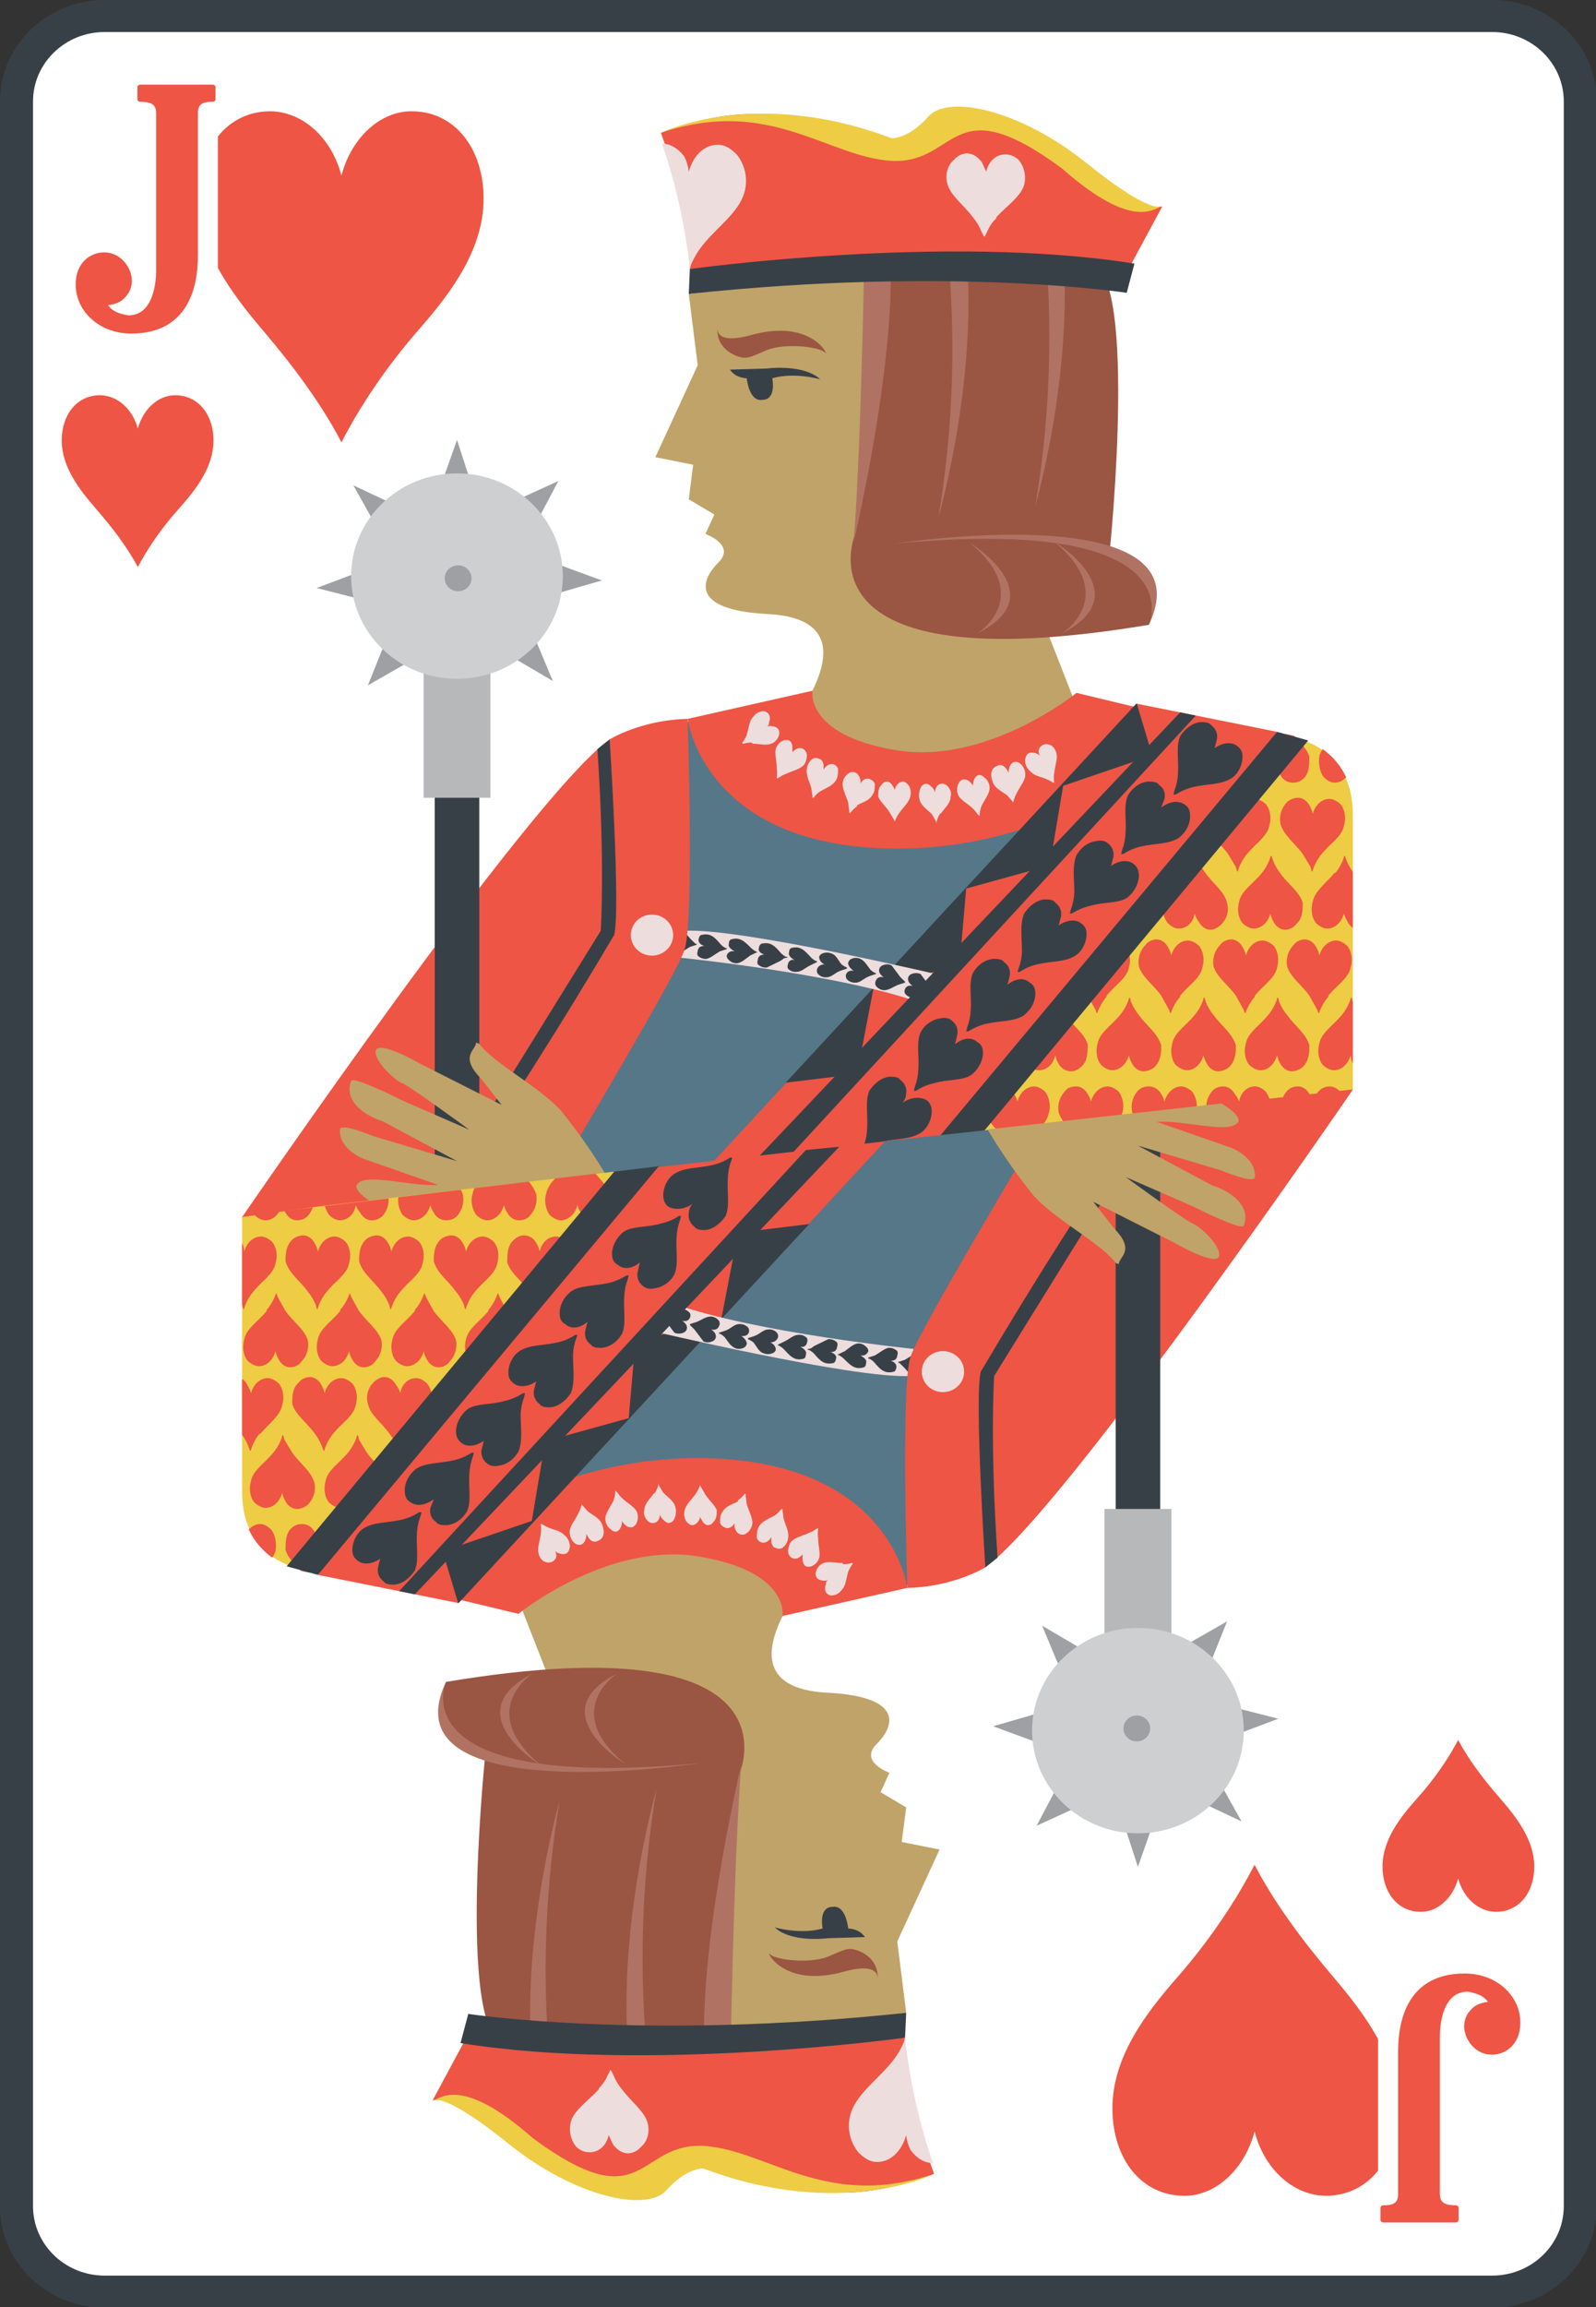 <?xml version="1.0" encoding="UTF-8"?>
<svg xmlns="http://www.w3.org/2000/svg" xmlns:xlink="http://www.w3.org/1999/xlink" width="90px" height="130px" viewBox="0 0 90 130" version="1.1">
<rect x="0" y="0" width="90" height="130" fill="#333333" stroke="none"/>
<defs>
<clipPath id="clip1">
  <path d="M 55 40 L 77 40 L 77 65 L 55 65 Z M 55 40 "/>
</clipPath>
<clipPath id="clip2">
  <path d="M 64.852 39.531 L 40.598 65.73 L 76.289 61.465 L 76.289 43.492 C 76.289 43.492 74.781 41.848 72.77 41.418 C 70.695 41.055 64.852 39.594 64.852 39.594 Z M 64.852 39.531 "/>
</clipPath>
<clipPath id="clip3">
  <path d="M 13 65 L 35 65 L 35 89 L 13 89 Z M 13 65 "/>
</clipPath>
<clipPath id="clip4">
  <path d="M 25.086 90.449 L 49.34 64.25 L 13.652 68.516 L 13.652 86.488 C 13.652 86.488 15.16 88.133 17.172 88.562 C 19.242 88.926 25.086 90.387 25.086 90.387 Z M 25.086 90.449 "/>
</clipPath>
</defs>
<g id="surface1">
<path style="fill-rule:nonzero;fill:rgb(100%,100%,100%);fill-opacity:1;stroke-width:3;stroke-linecap:butt;stroke-linejoin:miter;stroke:rgb(21.961%,25.098%,27.843%);stroke-opacity:1;stroke-miterlimit:4;" d="M 9.497 1.499 L 135.497 1.499 C 139.921 1.499 143.502 5.082 143.502 9.502 L 143.502 206.498 C 143.502 210.918 139.921 214.501 135.497 214.501 L 9.497 214.501 C 5.079 214.501 1.498 210.918 1.498 206.498 L 1.498 9.502 C 1.498 5.082 5.079 1.499 9.497 1.499 Z M 9.497 1.499 " transform="matrix(0.621,0,0,0.602,-0,-0)"/>
<path style=" stroke:none;fill-rule:nonzero;fill:rgb(93.333%,33.333%,26.667%);fill-opacity:1;" d="M 15.246 6.27 C 12.785 6.27 11.184 8.395 11.184 11.191 C 11.184 14.043 13.055 16.531 14.816 18.605 C 16.582 20.676 18.184 22.852 19.254 24.926 C 20.32 22.852 21.82 20.625 23.637 18.551 C 25.453 16.48 27.27 14.043 27.27 11.191 C 27.27 8.395 25.668 6.27 23.207 6.27 C 21.391 6.27 19.789 7.824 19.254 9.898 C 18.719 7.824 17.117 6.27 15.191 6.27 Z M 15.246 6.27 "/>
<path style=" stroke:none;fill-rule:nonzero;fill:rgb(100%,100%,100%);fill-opacity:1;" d="M 3.723 4.215 L 12.289 4.215 L 12.289 34.305 L 3.723 34.305 Z M 3.723 4.215 "/>
<path style=" stroke:none;fill-rule:nonzero;fill:rgb(93.333%,33.333%,26.667%);fill-opacity:1;" d="M 74.754 123.73 C 77.215 123.73 78.816 121.605 78.816 118.809 C 78.816 115.957 76.945 113.469 75.184 111.395 C 73.418 109.324 71.816 107.148 70.746 105.074 C 69.676 107.148 68.18 109.375 66.363 111.449 C 64.547 113.52 62.73 115.957 62.73 118.809 C 62.73 121.605 64.332 123.73 66.793 123.73 C 68.609 123.73 70.211 122.176 70.746 120.102 C 71.281 122.176 72.883 123.73 74.809 123.73 Z M 74.754 123.73 "/>
<path style=" stroke:none;fill-rule:nonzero;fill:rgb(93.333%,33.333%,26.667%);fill-opacity:1;" d="M 27.023 60.746 L 76.234 61.402 L 42.504 75.754 L 13.703 68.578 Z M 27.023 60.746 "/>
<path style=" stroke:none;fill-rule:nonzero;fill:rgb(33.333%,46.667%,53.333%);fill-opacity:1;" d="M 54.926 38.25 L 68.371 45.258 C 68.371 45.258 49.648 60.488 40.098 65.668 L 31.176 66.645 L 38.84 40.508 Z M 54.926 38.25 "/>
<path style=" stroke:none;fill-rule:nonzero;fill:rgb(75.294%,63.922%,40.784%);fill-opacity:1;" d="M 51.031 15.102 L 38.84 16.562 L 39.344 20.582 L 36.957 25.762 L 39.09 26.188 L 38.84 28.137 L 40.285 28.992 L 39.781 30.086 C 39.781 30.086 41.48 30.695 40.535 31.672 C 39.594 32.586 38.777 34.352 43.238 34.598 C 45.941 34.719 47.637 35.938 45.375 39.715 C 45.375 39.348 47.07 44.039 49.961 44.223 C 54.484 44.465 60.957 40.445 60.957 40.445 Z M 51.031 15.102 "/>
<path style=" stroke:none;fill-rule:nonzero;fill:rgb(60.784%,33.333%,26.275%);fill-opacity:1;" d="M 40.473 18.391 C 40.473 18.391 40.223 19.488 41.48 20.035 C 42.109 20.277 42.234 20.156 43.238 19.73 C 44.305 19.305 46.191 19.547 46.504 19.852 C 46.82 20.219 45.879 17.902 42.359 18.879 C 40.16 19.488 40.473 18.391 40.473 18.391 Z M 40.473 18.391 "/>
<path style=" stroke:none;fill-rule:nonzero;fill:rgb(21.961%,25.098%,27.843%);fill-opacity:1;" d="M 41.164 20.828 L 43.238 20.766 C 44.305 20.645 45.625 20.766 46.254 21.375 C 46.254 21.375 44.809 20.949 43.551 21.316 C 43.551 21.316 43.805 22.531 42.988 22.531 C 42.234 22.656 42.109 21.316 42.109 21.316 C 42.109 21.316 41.48 21.316 41.164 20.828 Z M 41.164 20.828 "/>
<path style=" stroke:none;fill-rule:nonzero;fill:rgb(60.784%,33.333%,26.275%);fill-opacity:1;" d="M 49.586 14.734 C 49.586 14.734 49.332 25.094 48.266 29.965 C 48.266 29.965 44.371 38.617 64.789 35.207 C 64.789 35.207 66.359 31.551 62.59 30.941 C 62.59 30.941 64.289 14.309 61.207 14.797 Z M 49.586 14.734 "/>
<path style=" stroke:none;fill-rule:nonzero;fill:rgb(69.02%,45.098%,38.824%);fill-opacity:1;" d="M 64.789 35.207 C 64.789 35.207 67.555 28.992 50.402 30.637 C 50.402 30.637 68.246 27.895 64.789 35.207 Z M 48.77 12.848 C 48.77 12.848 48.578 25.094 48.141 30.516 C 48.141 30.516 50.902 19 50.086 12.906 Z M 53.23 12.543 C 53.23 12.543 54.484 19.914 52.914 29.172 C 52.914 29.172 55.492 20.34 54.297 12.602 Z M 58.695 11.871 C 58.695 11.871 59.953 19.242 58.383 28.504 C 58.383 28.504 60.957 19.668 59.699 11.934 Z M 58.695 11.871 "/>
<path style=" stroke:none;fill-rule:nonzero;fill:rgb(69.02%,45.098%,38.824%);fill-opacity:1;" d="M 54.676 30.574 C 54.676 30.574 59.512 33.5 55.113 35.691 C 55.113 35.691 58.383 33.621 54.676 30.574 Z M 59.449 30.516 C 59.449 30.516 64.289 33.438 59.891 35.691 C 59.891 35.691 63.156 33.621 59.449 30.516 Z M 59.449 30.516 "/>
<path style=" stroke:none;fill-rule:nonzero;fill:rgb(93.333%,33.333%,26.667%);fill-opacity:1;" d="M 63.344 15.711 C 63.344 15.711 49.523 14.797 38.902 15.16 C 39.09 12.297 38.273 10.41 37.27 7.484 C 37.27 7.484 42.734 5.23 45.625 7.301 C 45.625 7.301 49.02 8.887 50.969 8.156 C 52.977 7.363 54.109 5.719 57.062 6.754 C 60.016 7.789 63.031 12.055 65.543 11.629 Z M 63.344 15.711 "/>
<path style=" stroke:none;fill-rule:nonzero;fill:rgb(21.961%,25.098%,27.843%);fill-opacity:1;" d="M 63.535 16.5 C 63.535 16.5 53.668 14.977 38.84 16.562 L 38.902 15.16 C 38.902 15.16 53.355 13.152 63.973 14.855 Z M 63.535 16.5 "/>
<path style=" stroke:none;fill-rule:nonzero;fill:rgb(93.333%,33.333%,26.667%);fill-opacity:1;" d="M 45.816 38.922 L 38.777 40.508 C 38.777 40.508 39.656 47.633 50.211 47.816 C 60.77 48 67.805 40.75 67.805 40.75 L 60.707 39.043 C 60.707 39.043 55.68 43.125 50.527 42.273 C 45.375 41.418 45.816 38.922 45.816 38.922 Z M 45.816 38.922 "/>
<path style=" stroke:none;fill-rule:nonzero;fill:rgb(93.333%,80%,26.667%);fill-opacity:1;" d="M 63.91 39.898 L 72.707 41.543 C 72.707 41.543 76.289 41.848 76.289 45.93 L 76.289 61.402 L 71.891 62.012 L 55.301 63.961 Z M 63.91 39.898 "/>
<g clip-path="url(#clip1)" clip-rule="nonzero">
<g clip-path="url(#clip2)" clip-rule="nonzero">
<path style=" stroke:none;fill-rule:nonzero;fill:rgb(93.333%,33.333%,26.667%);fill-opacity:1;" d="M 72.582 40.992 L 72.016 43.246 C 72.055 43.398 72.117 43.543 72.203 43.676 C 72.328 43.918 72.582 44.102 72.895 44.102 C 73.148 44.102 73.336 44.039 73.523 43.855 C 73.836 43.551 73.836 43.066 73.836 42.637 C 73.648 42.027 73.02 41.602 72.582 40.992 Z M 74.59 42.211 C 74.512 42.324 74.445 42.449 74.402 42.578 C 74.34 43.004 74.402 43.492 74.656 43.797 C 74.844 43.98 75.031 44.102 75.281 44.102 C 75.535 44.102 75.723 43.98 75.91 43.797 C 75.617 43.168 75.164 42.621 74.59 42.211 Z M 73.211 44.953 C 72.957 44.953 72.707 45.074 72.582 45.195 C 72.262 45.52 72.121 45.973 72.203 46.414 C 72.395 47.086 73.02 47.512 73.461 48.121 L 73.902 48.852 L 73.965 49.098 L 74.027 49.098 L 74.027 49.035 C 74.133 48.703 74.305 48.395 74.527 48.121 C 75.031 47.512 75.66 47.148 75.785 46.539 C 75.91 46.109 75.848 45.625 75.598 45.32 C 75.41 45.137 75.156 45.016 74.969 45.016 C 74.527 45.016 74.152 45.379 74.027 45.867 C 73.996 45.695 73.93 45.531 73.836 45.379 C 73.711 45.137 73.461 44.953 73.211 44.953 Z M 70.758 45.016 L 67.996 46.414 C 68.184 47.086 68.812 47.512 69.25 48.121 L 69.691 48.852 L 69.754 49.098 L 69.816 49.098 L 69.816 49.035 C 69.926 48.703 70.094 48.395 70.32 48.121 C 70.82 47.512 71.449 47.148 71.574 46.539 C 71.703 46.109 71.641 45.625 71.387 45.32 C 71.199 45.137 70.949 45.016 70.758 45.016 Z M 71.637 48.242 L 71.637 48.305 C 71.531 48.637 71.359 48.945 71.137 49.219 C 70.633 49.828 70.004 50.191 69.879 50.801 C 69.754 51.23 69.816 51.715 70.066 52.02 C 70.258 52.203 70.508 52.324 70.695 52.324 C 71.137 52.324 71.512 51.961 71.637 51.473 C 71.668 51.645 71.734 51.809 71.828 51.961 C 71.953 52.203 72.203 52.387 72.457 52.387 C 72.707 52.387 72.957 52.266 73.082 52.082 C 73.461 51.777 73.461 51.289 73.461 50.863 C 73.273 50.254 72.645 49.828 72.203 49.219 C 72.016 48.977 71.867 48.711 71.766 48.426 L 71.703 48.242 Z M 75.785 48.242 L 75.785 48.305 C 75.68 48.637 75.508 48.945 75.281 49.219 L 75.281 49.156 C 74.781 49.766 74.152 50.191 74.027 50.801 C 73.902 51.23 73.965 51.715 74.215 52.02 C 74.402 52.203 74.656 52.324 74.844 52.324 C 75.281 52.324 75.66 51.961 75.785 51.473 C 75.824 51.625 75.887 51.77 75.973 51.898 C 76.102 52.203 76.352 52.387 76.664 52.387 L 76.352 49.219 C 76.164 48.977 76.016 48.711 75.91 48.426 L 75.848 48.242 Z M 67.555 48.426 L 65.605 50.801 C 65.48 51.23 65.605 51.715 65.859 52.02 C 66.047 52.203 66.234 52.324 66.488 52.324 C 66.926 52.324 67.305 51.961 67.367 51.473 C 67.418 51.648 67.5 51.816 67.617 51.961 C 67.742 52.203 67.996 52.387 68.246 52.387 C 68.496 52.387 68.684 52.266 68.875 52.082 C 69.203 51.762 69.324 51.293 69.188 50.863 C 69.062 50.254 68.434 49.828 67.996 49.219 C 67.805 48.977 67.66 48.711 67.555 48.426 Z M 65.23 52.934 C 64.977 52.934 64.727 53.055 64.602 53.238 C 64.281 53.562 64.141 54.016 64.223 54.457 C 64.414 55.066 65.043 55.492 65.48 56.102 L 65.922 56.895 L 65.984 57.078 L 66.047 57.078 L 66.047 57.016 C 66.16 56.707 66.332 56.418 66.551 56.164 L 66.551 56.102 C 67.051 55.492 67.68 55.129 67.805 54.52 C 67.93 54.094 67.867 53.605 67.617 53.301 C 67.43 53.117 67.176 52.996 66.988 52.996 C 66.551 52.996 66.172 53.359 66.047 53.848 C 66.016 53.676 65.953 53.512 65.859 53.359 C 65.734 53.117 65.48 52.934 65.23 52.934 Z M 69.441 52.934 C 69.188 52.934 68.938 53.055 68.812 53.238 C 68.492 53.562 68.352 54.016 68.434 54.457 C 68.621 55.066 69.25 55.492 69.691 56.102 L 70.129 56.895 L 70.195 57.078 L 70.258 57.078 L 70.258 57.016 C 70.371 56.707 70.543 56.418 70.758 56.164 L 70.758 56.102 C 71.262 55.492 71.891 55.129 72.016 54.52 C 72.141 54.094 72.078 53.605 71.828 53.301 C 71.641 53.117 71.387 52.996 71.199 52.996 C 70.758 52.996 70.383 53.359 70.258 53.848 C 70.227 53.676 70.16 53.512 70.066 53.359 C 69.941 53.117 69.691 52.934 69.441 52.934 Z M 73.586 52.934 C 73.336 52.934 73.082 53.055 72.957 53.238 C 72.637 53.562 72.5 54.016 72.582 54.457 C 72.77 55.066 73.398 55.492 73.836 56.102 L 74.277 56.895 L 74.34 57.078 L 74.402 57.078 L 74.402 57.016 C 74.52 56.707 74.688 56.418 74.906 56.164 L 74.906 56.102 C 75.41 55.492 76.035 55.129 76.164 54.52 C 76.289 54.094 76.227 53.605 75.973 53.301 C 75.785 53.117 75.535 52.996 75.348 52.996 C 74.906 52.996 74.527 53.359 74.402 53.848 C 74.371 53.676 74.309 53.512 74.215 53.359 C 74.09 53.117 73.836 52.934 73.586 52.934 Z M 63.406 53.301 L 61.336 56.102 L 61.773 56.895 L 61.836 57.078 L 61.898 57.078 L 61.898 57.016 C 62.016 56.707 62.184 56.418 62.402 56.164 L 62.402 56.102 C 62.906 55.492 63.535 55.129 63.66 54.52 C 63.785 54.094 63.723 53.605 63.406 53.301 Z M 63.66 56.227 L 63.66 56.285 C 63.551 56.617 63.383 56.93 63.156 57.199 C 62.652 57.809 62.023 58.176 61.898 58.785 C 61.773 59.211 61.836 59.699 62.09 60.004 C 62.277 60.184 62.527 60.309 62.715 60.309 C 63.156 60.309 63.535 59.941 63.66 59.453 C 63.691 59.625 63.754 59.793 63.848 59.941 C 63.973 60.184 64.223 60.367 64.477 60.367 C 64.727 60.367 64.977 60.246 65.105 60.125 C 65.48 59.758 65.48 59.27 65.48 58.906 C 65.293 58.234 64.664 57.809 64.223 57.199 C 64.043 56.977 63.895 56.73 63.785 56.469 L 63.723 56.227 Z M 67.867 56.227 L 67.867 56.285 C 67.762 56.617 67.59 56.93 67.367 57.199 C 66.863 57.809 66.234 58.176 66.109 58.785 C 65.984 59.211 66.047 59.699 66.297 60.004 C 66.488 60.184 66.738 60.309 66.926 60.309 C 67.367 60.309 67.742 59.941 67.867 59.453 C 67.898 59.625 67.965 59.793 68.059 59.941 C 68.184 60.184 68.434 60.367 68.684 60.367 C 68.938 60.367 69.188 60.246 69.312 60.125 C 69.691 59.758 69.691 59.27 69.691 58.906 C 69.504 58.234 68.875 57.809 68.434 57.199 C 68.25 56.977 68.105 56.73 67.996 56.469 L 67.93 56.227 Z M 72.016 56.227 L 72.016 56.285 C 71.906 56.617 71.738 56.93 71.512 57.199 C 71.012 57.809 70.383 58.176 70.258 58.785 C 70.129 59.211 70.195 59.699 70.445 60.004 C 70.633 60.184 70.883 60.309 71.074 60.309 C 71.512 60.309 71.891 59.941 72.016 59.453 C 72.047 59.625 72.109 59.793 72.203 59.941 C 72.328 60.184 72.582 60.367 72.832 60.367 C 73.082 60.367 73.336 60.246 73.461 60.125 C 73.836 59.758 73.836 59.27 73.836 58.906 C 73.648 58.234 73.02 57.809 72.582 57.199 C 72.398 56.977 72.25 56.73 72.141 56.469 L 72.078 56.227 Z M 76.164 56.227 L 76.164 56.285 C 76.055 56.617 75.883 56.93 75.66 57.199 C 75.156 57.809 74.527 58.176 74.402 58.785 C 74.277 59.211 74.34 59.699 74.59 60.004 C 74.781 60.184 75.031 60.309 75.219 60.309 C 75.66 60.309 76.035 59.941 76.164 59.453 C 76.176 59.621 76.215 59.789 76.289 59.941 L 76.289 56.469 L 76.227 56.227 Z M 60.078 57.199 L 57.941 60.004 C 58.129 60.184 58.383 60.309 58.57 60.309 C 59.008 60.309 59.387 60.004 59.512 59.453 C 59.543 59.625 59.605 59.793 59.699 59.941 C 59.828 60.184 60.078 60.367 60.391 60.367 C 60.645 60.367 60.832 60.246 61.02 60.062 C 61.336 59.758 61.336 59.27 61.336 58.844 C 61.145 58.234 60.516 57.809 60.078 57.199 Z M 56.559 61.219 C 56.309 61.219 56.055 61.281 55.93 61.465 C 55.609 61.789 55.473 62.242 55.555 62.684 C 55.742 63.293 56.371 63.781 56.809 64.387 L 57.879 64.387 C 58.383 63.781 59.008 63.352 59.137 62.742 C 59.262 62.379 59.199 61.891 58.945 61.523 C 58.758 61.344 58.508 61.219 58.316 61.219 C 57.879 61.219 57.5 61.586 57.375 62.074 C 57.34 61.922 57.273 61.777 57.188 61.648 C 57.062 61.402 56.809 61.219 56.559 61.219 Z M 60.707 61.219 C 60.453 61.219 60.203 61.281 60.078 61.465 C 59.758 61.789 59.617 62.242 59.699 62.684 C 59.891 63.293 60.516 63.781 60.957 64.387 L 62.023 64.387 C 62.527 63.781 63.156 63.352 63.281 62.742 C 63.406 62.379 63.344 61.891 63.094 61.523 C 62.906 61.344 62.652 61.219 62.465 61.219 C 62.023 61.219 61.648 61.586 61.523 62.074 C 61.484 61.922 61.422 61.777 61.336 61.648 C 61.207 61.402 60.957 61.219 60.707 61.219 Z M 64.789 61.219 C 64.539 61.219 64.352 61.281 64.16 61.465 C 63.863 61.801 63.75 62.25 63.848 62.684 C 64.035 63.293 64.664 63.781 65.105 64.387 L 67.43 62.742 C 67.555 62.379 67.492 61.891 67.242 61.523 C 67.051 61.344 66.801 61.219 66.613 61.219 C 66.172 61.219 65.797 61.586 65.668 62.074 C 65.633 61.922 65.566 61.777 65.48 61.648 C 65.355 61.402 65.105 61.219 64.789 61.219 Z M 69 61.219 C 68.75 61.219 68.559 61.281 68.371 61.465 C 68.074 61.801 67.957 62.25 68.059 62.684 L 71.637 62.742 C 71.766 62.379 71.637 61.891 71.387 61.523 C 71.199 61.344 71.012 61.219 70.758 61.219 C 70.32 61.219 69.941 61.586 69.879 62.074 C 69.82 61.918 69.738 61.773 69.629 61.648 C 69.504 61.402 69.25 61.219 69 61.219 Z M 73.211 61.219 C 72.957 61.219 72.77 61.281 72.582 61.465 C 72.285 61.801 72.168 62.25 72.266 62.684 L 74.078 62.055 C 74.02 61.906 73.941 61.77 73.836 61.648 C 73.711 61.402 73.461 61.219 73.211 61.219 Z M 74.078 62.055 C 74.082 62.062 74.086 62.066 74.09 62.074 L 74.09 62.051 L 74.078 62.051 Z M 74.094 62.051 L 75.598 61.523 C 75.41 61.344 75.219 61.219 74.969 61.219 C 74.535 61.219 74.164 61.574 74.09 62.051 Z M 74.094 62.051 "/>
</g>
</g>
<path style=" stroke:none;fill-rule:nonzero;fill:rgb(93.333%,33.333%,26.667%);fill-opacity:1;" d="M 64.098 39.652 L 72.016 41.238 C 67.617 48.121 60.516 57.137 52.914 64.207 L 40.035 65.668 Z M 64.098 39.652 "/>
<path style=" stroke:none;fill-rule:nonzero;fill:rgb(21.961%,25.098%,27.843%);fill-opacity:1;" d="M 59.199 48.766 L 54.484 50.07 L 54.109 54.398 L 49.27 55.621 L 48.328 60.52 L 44.305 61.008 L 64.098 39.629 L 64.977 42.566 L 59.953 44.277 Z M 59.199 48.766 "/>
<path style=" stroke:none;fill-rule:nonzero;fill:rgb(93.333%,80%,26.667%);fill-opacity:1;" d="M 65.543 11.629 C 65.168 11.629 64.035 13.152 59.891 9.496 C 53.605 4.863 54.047 9.191 50.34 9.07 C 46.695 8.887 43.426 5.414 37.27 7.484 C 37.27 7.484 42.547 4.863 50.277 7.789 C 50.277 7.789 51.219 7.852 52.348 6.57 C 53.48 5.293 57.562 6.203 61.27 9.191 C 64.977 12.176 65.543 11.629 65.543 11.629 Z M 65.543 11.629 "/>
<path style=" stroke:none;fill-rule:nonzero;fill:rgb(21.961%,25.098%,27.843%);fill-opacity:1;" d="M 67.68 40.688 C 67.176 40.75 66.801 41.113 66.551 41.48 C 66.297 42.09 66.488 42.82 66.422 43.676 C 66.402 43.965 66.34 44.254 66.234 44.527 L 66.172 44.77 L 66.297 44.77 C 66.605 44.574 66.945 44.43 67.305 44.344 C 68.121 44.16 68.875 44.223 69.441 43.855 C 69.816 43.613 70.066 43.125 70.066 42.637 C 70.066 42.395 70.004 42.211 69.754 42.027 C 69.441 41.785 68.938 41.848 68.496 42.152 L 68.621 41.664 C 68.684 41.359 68.559 41.055 68.309 40.871 C 68.184 40.688 67.93 40.688 67.68 40.688 Z M 64.727 44.039 C 64.223 44.102 63.848 44.406 63.598 44.832 C 63.344 45.441 63.535 46.172 63.469 46.965 C 63.457 47.277 63.395 47.586 63.281 47.879 L 63.219 48.121 L 63.344 48.121 C 63.652 47.922 63.992 47.777 64.352 47.695 C 65.168 47.512 65.922 47.574 66.488 47.207 C 66.863 46.902 67.113 46.477 67.113 45.988 C 67.113 45.746 67.051 45.5 66.863 45.379 C 66.488 45.074 65.984 45.137 65.48 45.5 L 65.668 45.016 C 65.734 44.648 65.605 44.406 65.355 44.223 C 65.23 44.039 64.977 44.039 64.727 44.039 Z M 62.023 47.367 C 61.961 47.367 61.898 47.371 61.836 47.391 C 61.336 47.453 60.957 47.758 60.707 48.184 C 60.453 48.793 60.582 49.523 60.582 50.316 C 60.566 50.629 60.5 50.934 60.391 51.23 L 60.328 51.473 L 60.453 51.473 C 60.762 51.273 61.102 51.129 61.461 51.047 C 62.277 50.801 63.094 50.926 63.598 50.559 C 63.973 50.254 64.223 49.766 64.223 49.34 C 64.223 49.098 64.16 48.852 63.91 48.672 C 63.598 48.426 63.094 48.488 62.652 48.793 L 62.781 48.305 C 62.844 48 62.715 47.695 62.465 47.512 C 62.344 47.41 62.188 47.359 62.023 47.367 Z M 58.883 50.68 C 58.383 50.742 58.004 51.105 57.754 51.473 C 57.5 52.082 57.629 52.812 57.629 53.664 C 57.613 53.977 57.551 54.285 57.438 54.578 L 57.375 54.762 L 57.5 54.762 C 57.805 54.562 58.148 54.414 58.508 54.336 C 59.324 54.152 60.078 54.215 60.645 53.848 C 61.02 53.605 61.27 53.117 61.27 52.629 C 61.27 52.387 61.207 52.203 60.957 52.02 C 60.645 51.777 60.141 51.84 59.699 52.145 L 59.828 51.656 C 59.891 51.352 59.762 51.047 59.512 50.863 C 59.387 50.68 59.137 50.68 58.883 50.68 Z M 55.992 54.031 C 55.492 54.094 55.113 54.398 54.863 54.824 C 54.609 55.434 54.801 56.164 54.738 56.957 C 54.723 57.27 54.656 57.574 54.547 57.871 L 54.484 58.113 L 54.609 58.113 C 54.918 57.918 55.258 57.773 55.617 57.688 C 56.434 57.504 57.25 57.566 57.754 57.199 C 58.129 56.895 58.383 56.469 58.383 55.98 C 58.383 55.738 58.316 55.492 58.066 55.371 C 57.754 55.066 57.25 55.129 56.809 55.492 L 56.938 55.008 C 57 54.641 56.871 54.398 56.621 54.215 C 56.496 54.031 56.246 54.031 55.992 54.031 Z M 53.23 57.359 C 53.164 57.359 53.102 57.371 53.039 57.383 C 52.551 57.449 52.129 57.746 51.91 58.176 C 51.656 58.785 51.848 59.516 51.785 60.309 C 51.77 60.617 51.707 60.926 51.594 61.219 L 51.531 61.465 L 51.656 61.465 L 51.848 61.344 C 52.102 61.203 52.379 61.102 52.664 61.039 C 53.48 60.793 54.297 60.914 54.801 60.551 C 55.176 60.246 55.43 59.758 55.43 59.332 C 55.43 59.09 55.363 58.844 55.113 58.723 C 54.801 58.418 54.297 58.48 53.855 58.844 L 53.984 58.297 C 54.047 57.992 53.918 57.688 53.668 57.504 C 53.547 57.402 53.391 57.352 53.23 57.359 Z M 50.148 60.672 C 49.648 60.734 49.27 61.098 49.02 61.465 C 48.77 62.074 48.957 62.805 48.895 63.656 C 48.879 63.969 48.816 64.277 48.703 64.57 L 48.641 64.754 L 48.77 64.754 C 49.074 64.555 49.414 64.41 49.773 64.328 C 50.59 64.145 51.344 64.207 51.91 63.84 C 52.285 63.598 52.539 63.109 52.539 62.621 C 52.539 62.379 52.477 62.195 52.285 62.012 C 51.91 61.77 51.344 61.828 50.902 62.133 C 51.031 61.953 51.094 61.828 51.094 61.648 C 51.156 61.344 51.031 61.039 50.777 60.855 C 50.652 60.672 50.402 60.672 50.148 60.672 Z M 50.148 60.672 "/>
<path style=" stroke:none;fill-rule:nonzero;fill:rgb(93.333%,86.667%,86.667%);fill-opacity:1;" d="M 43.113 40.078 C 42.863 40.062 42.621 40.176 42.484 40.383 C 42.234 40.629 42.234 40.992 42.109 41.418 C 42.043 41.57 41.965 41.719 41.855 41.848 L 41.855 41.906 L 41.918 41.906 C 42.082 41.859 42.254 41.836 42.422 41.848 L 42.422 41.906 C 42.863 41.906 43.176 42.027 43.488 41.906 C 43.68 41.848 43.867 41.664 43.93 41.418 C 43.965 41.297 43.945 41.16 43.867 41.055 C 43.742 40.934 43.488 40.871 43.238 40.934 C 43.363 40.871 43.363 40.812 43.363 40.688 C 43.434 40.555 43.434 40.395 43.363 40.262 C 43.309 40.172 43.219 40.109 43.113 40.078 Z M 44.34 41.695 C 44.281 41.695 44.23 41.707 44.18 41.723 C 43.961 41.809 43.805 41.992 43.742 42.211 C 43.68 42.516 43.805 42.883 43.805 43.309 C 43.828 43.473 43.828 43.633 43.805 43.797 L 43.805 43.855 L 43.867 43.855 C 44 43.754 44.148 43.668 44.305 43.613 C 44.684 43.43 45.062 43.371 45.312 43.125 C 45.438 43.004 45.5 42.762 45.5 42.516 C 45.484 42.395 45.418 42.281 45.312 42.211 C 45.125 42.09 44.871 42.152 44.684 42.395 L 44.684 42.09 C 44.684 41.969 44.621 41.785 44.496 41.723 C 44.445 41.707 44.395 41.695 44.34 41.695 Z M 58.633 42.578 C 58.574 42.527 58.512 42.484 58.445 42.457 C 57.984 42.309 57.867 42.523 57.816 42.762 C 57.777 42.949 57.852 43.203 58.004 43.371 C 58.48 43.883 58.652 43.648 59.387 44.102 L 59.449 44.102 C 59.418 43.918 59.418 43.734 59.449 43.551 C 59.512 43.066 59.648 42.762 59.574 42.457 C 59.359 41.578 58.301 41.93 58.633 42.578 Z M 46.004 42.711 C 45.934 42.711 45.871 42.73 45.816 42.762 C 45.641 42.895 45.527 43.09 45.5 43.309 C 45.438 43.676 45.625 43.98 45.75 44.406 L 45.816 44.891 L 45.816 44.953 L 45.879 44.953 C 45.977 44.812 46.109 44.684 46.254 44.59 C 46.57 44.406 46.945 44.285 47.133 43.98 C 47.258 43.797 47.258 43.551 47.258 43.309 C 47.215 43.199 47.121 43.109 47.008 43.066 C 46.82 43.004 46.57 43.125 46.441 43.371 L 46.441 43.066 C 46.379 42.883 46.316 42.762 46.191 42.762 C 46.133 42.727 46.07 42.711 46.004 42.711 Z M 57.188 42.941 C 56.992 42.992 56.871 43.246 56.871 43.551 C 56.797 43.383 56.621 43.035 56.309 43.125 C 55.844 43.258 55.824 43.676 55.992 44.102 C 56.125 44.43 56.496 44.59 56.809 44.832 L 57.125 45.195 L 57.125 45.258 C 57.289 44.508 57.816 44.09 57.816 43.676 C 57.836 43.289 57.527 42.852 57.188 42.941 Z M 48.039 43.504 C 47.98 43.508 47.934 43.527 47.887 43.551 C 47.668 43.688 47.531 43.91 47.512 44.16 C 47.512 44.465 47.699 44.832 47.824 45.195 L 47.887 45.684 L 47.887 45.805 L 47.949 45.805 C 48.051 45.668 48.184 45.539 48.328 45.441 L 48.328 45.379 C 48.641 45.195 49.02 45.137 49.207 44.77 C 49.332 44.648 49.332 44.344 49.332 44.16 C 49.289 44.051 49.195 43.961 49.082 43.918 C 48.895 43.797 48.641 43.918 48.516 44.16 C 48.527 44.082 48.527 44 48.516 43.918 C 48.453 43.734 48.391 43.613 48.266 43.551 C 48.195 43.516 48.121 43.496 48.039 43.504 Z M 55.176 43.676 C 54.988 43.734 54.863 43.98 54.863 44.285 C 54.82 44.191 54.754 44.105 54.676 44.039 C 54.547 43.918 54.422 43.918 54.297 43.918 C 54.184 43.961 54.09 44.051 54.047 44.16 C 53.945 44.375 53.945 44.617 54.047 44.832 C 54.234 45.137 54.547 45.258 54.863 45.562 C 54.957 45.652 55.043 45.758 55.113 45.867 L 55.238 45.988 C 55.238 45.781 55.285 45.574 55.363 45.379 C 55.555 45.016 55.805 44.711 55.805 44.406 C 55.805 44.16 55.68 43.918 55.492 43.797 C 55.41 43.711 55.297 43.66 55.176 43.676 Z M 50.023 44.039 C 49.891 44.047 49.773 44.113 49.711 44.223 C 49.523 44.406 49.523 44.648 49.523 44.891 C 49.648 45.195 49.961 45.441 50.148 45.746 L 50.402 46.172 L 50.465 46.293 C 50.52 46.117 50.602 45.953 50.715 45.805 C 50.969 45.441 51.281 45.195 51.344 44.832 C 51.387 44.617 51.344 44.398 51.219 44.223 C 51.094 44.102 51.031 44.039 50.902 44.039 C 50.715 44.039 50.465 44.285 50.465 44.527 C 50.438 44.441 50.395 44.355 50.34 44.285 C 50.277 44.16 50.148 44.039 50.023 44.039 Z M 52.223 44.16 C 52.078 44.18 51.961 44.27 51.91 44.406 C 51.848 44.527 51.785 44.832 51.848 45.016 C 51.91 45.379 52.223 45.562 52.539 45.867 L 52.789 46.293 L 52.789 46.414 C 52.832 46.195 52.914 45.988 53.039 45.805 L 53.039 45.867 C 53.293 45.5 53.605 45.258 53.605 44.891 C 53.668 44.711 53.605 44.465 53.418 44.285 C 53.336 44.199 53.223 44.148 53.102 44.16 C 52.914 44.16 52.727 44.344 52.727 44.648 C 52.699 44.562 52.656 44.477 52.602 44.406 C 52.477 44.285 52.348 44.16 52.223 44.16 Z M 38.402 53.969 C 38.402 53.969 47.387 54.883 51.973 56.527 L 53.543 55.066 C 53.543 55.066 41.793 52.266 38.59 52.449 Z M 38.402 53.969 "/>
<path style=" stroke:none;fill-rule:nonzero;fill:rgb(21.961%,25.098%,27.843%);fill-opacity:1;" d="M 52.414 55.555 C 52.77 55.895 52.789 55.836 52.285 55.98 C 51.973 56.043 51.785 56.227 51.469 56.227 C 51.293 56.207 51.133 56.117 51.031 55.98 C 50.996 55.902 50.996 55.816 51.031 55.738 C 51.062 55.652 51.129 55.586 51.219 55.555 C 51.301 55.535 51.387 55.535 51.469 55.555 C 51.281 55.434 51.156 55.25 51.219 55.066 C 51.25 54.98 51.32 54.914 51.406 54.883 C 51.566 54.816 51.75 54.816 51.91 54.883 Z M 50.777 55.066 L 51.031 55.312 L 51.031 55.371 L 51.094 55.371 L 51.031 55.371 L 50.652 55.492 C 50.34 55.617 50.148 55.797 49.836 55.797 C 49.66 55.781 49.5 55.691 49.395 55.555 C 49.34 55.461 49.34 55.344 49.395 55.25 C 49.43 55.164 49.496 55.098 49.586 55.066 C 49.668 55.047 49.754 55.047 49.836 55.066 C 49.648 54.945 49.523 54.762 49.586 54.578 C 49.617 54.496 49.684 54.426 49.773 54.398 C 49.93 54.32 50.117 54.32 50.277 54.398 Z M 49.082 54.641 C 49.156 54.711 49.242 54.773 49.332 54.824 L 49.395 54.824 L 49.395 54.883 L 49.02 55.008 C 48.703 55.129 48.516 55.371 48.266 55.371 C 48.078 55.387 47.895 55.32 47.762 55.188 C 47.695 55.105 47.676 54.992 47.715 54.895 C 47.754 54.793 47.844 54.723 47.949 54.703 C 48.012 54.691 48.078 54.691 48.141 54.703 C 47.949 54.578 47.824 54.398 47.824 54.273 C 47.84 54.168 47.91 54.074 48.012 54.031 C 48.172 53.957 48.359 53.957 48.516 54.031 C 48.77 54.152 48.895 54.398 49.082 54.641 Z M 47.449 54.336 C 47.543 54.414 47.648 54.473 47.762 54.52 L 47.762 54.578 L 47.387 54.703 C 47.07 54.824 46.883 55.066 46.633 55.066 C 46.441 55.09 46.254 55.023 46.129 54.883 C 46.074 54.816 46.051 54.727 46.066 54.641 C 46.09 54.535 46.156 54.449 46.254 54.398 C 46.332 54.359 46.418 54.336 46.504 54.336 C 46.316 54.273 46.191 54.094 46.191 53.91 C 46.223 53.824 46.293 53.758 46.379 53.727 C 46.539 53.66 46.723 53.66 46.883 53.727 C 47.133 53.789 47.258 54.094 47.449 54.336 Z M 45.75 53.969 C 45.828 54.043 45.91 54.102 46.004 54.152 L 46.066 54.152 L 46.066 54.215 L 45.688 54.398 C 45.438 54.52 45.188 54.762 44.934 54.762 C 44.746 54.785 44.559 54.719 44.434 54.578 C 44.398 54.504 44.398 54.414 44.434 54.336 C 44.445 54.227 44.52 54.137 44.621 54.094 C 44.684 54.082 44.746 54.082 44.809 54.094 C 44.559 53.969 44.434 53.789 44.496 53.664 C 44.496 53.566 44.527 53.453 44.621 53.422 C 45.148 53.266 45.414 53.605 45.75 53.969 Z M 44.055 53.727 C 44.129 53.797 44.215 53.859 44.305 53.91 L 44.371 53.91 C 44.371 53.91 44.434 53.969 44.371 53.969 C 44.18 53.969 44.117 54.094 43.992 54.152 L 43.238 54.52 C 43.051 54.535 42.867 54.465 42.734 54.336 C 42.699 54.258 42.699 54.172 42.734 54.094 C 42.734 53.996 42.781 53.906 42.863 53.848 C 42.938 53.809 43.023 53.785 43.113 53.789 C 42.863 53.727 42.734 53.543 42.797 53.422 C 42.797 53.328 42.844 53.234 42.926 53.18 C 43.473 53.043 43.715 53.332 44.055 53.727 Z M 42.359 53.422 C 42.469 53.523 42.598 53.605 42.734 53.664 L 42.672 53.664 L 42.297 53.848 C 42.043 54.031 41.855 54.215 41.605 54.273 C 41.418 54.301 41.227 54.23 41.102 54.094 C 41.023 54.035 40.977 53.945 40.977 53.848 C 41.012 53.73 41.105 53.641 41.227 53.605 C 41.289 53.594 41.355 53.594 41.418 53.605 C 41.227 53.484 41.039 53.359 41.102 53.18 C 41.102 53.082 41.133 52.965 41.227 52.934 C 41.742 52.777 42.008 53.074 42.359 53.422 Z M 40.664 53.238 C 40.738 53.312 40.82 53.371 40.914 53.422 L 40.977 53.422 L 40.977 53.484 L 40.598 53.605 C 40.285 53.789 40.098 53.969 39.844 54.031 C 39.656 54.047 39.473 53.98 39.344 53.848 C 39.309 53.77 39.309 53.684 39.344 53.605 C 39.344 53.508 39.391 53.418 39.469 53.359 C 39.547 53.324 39.633 53.301 39.719 53.301 C 39.469 53.238 39.344 53.055 39.406 52.875 C 39.426 52.801 39.457 52.711 39.531 52.691 C 40.078 52.539 40.324 52.844 40.664 53.238 Z M 38.965 52.934 L 39.219 53.18 L 39.281 53.18 C 39.281 53.18 39.344 53.18 39.281 53.18 L 39.281 53.238 L 38.902 53.359 C 38.59 53.543 38.402 53.727 38.148 53.727 C 37.438 53.789 37.469 52.918 38.023 53.055 C 37.312 52.715 37.867 52.254 38.336 52.387 C 38.695 52.559 38.82 52.793 38.965 52.934 Z M 38.965 52.934 "/>
<path style=" stroke:none;fill-rule:nonzero;fill:rgb(93.333%,33.333%,26.667%);fill-opacity:1;" d="M 38.777 40.508 C 38.777 40.508 39.156 52.02 38.59 53.543 C 38.148 54.945 32.18 64.875 31.176 66.645 L 13.645 68.594 C 13.645 68.594 29.918 44.832 34.379 41.664 C 34.379 41.664 36.137 40.566 38.777 40.508 Z M 38.777 40.508 "/>
<path style=" stroke:none;fill-rule:nonzero;fill:rgb(21.961%,25.098%,27.843%);fill-opacity:1;" d="M 27.027 44.344 L 24.516 44.344 L 24.516 66.277 L 27.027 66.277 Z M 27.027 44.344 "/>
<path style=" stroke:none;fill-rule:nonzero;fill:rgb(93.333%,86.667%,86.667%);fill-opacity:1;" d="M 35.574 52.691 C 35.574 52.996 35.699 53.293 35.922 53.508 C 36.145 53.727 36.449 53.848 36.766 53.848 C 37.082 53.848 37.387 53.727 37.609 53.508 C 37.836 53.293 37.961 52.996 37.961 52.691 C 37.961 52.383 37.836 52.09 37.609 51.871 C 37.387 51.656 37.082 51.535 36.766 51.535 C 36.449 51.535 36.145 51.656 35.922 51.871 C 35.699 52.09 35.574 52.383 35.574 52.691 Z M 35.574 52.691 "/>
<path style=" stroke:none;fill-rule:nonzero;fill:rgb(21.961%,25.098%,27.843%);fill-opacity:1;" d="M 72.016 41.238 L 73.773 41.723 L 55.301 63.961 L 52.789 64.266 Z M 66.551 40.141 L 67.43 40.324 L 44.496 65.18 L 42.609 65.363 Z M 34.379 41.664 C 34.379 41.664 35.008 51.41 34.629 52.691 C 31.707 57.637 28.629 62.492 25.395 67.254 L 24.703 67.254 L 33.875 52.449 C 33.875 52.449 34.129 48.73 33.688 42.211 Z M 34.379 41.664 "/>
<path style=" stroke:none;fill-rule:nonzero;fill:rgb(93.333%,86.667%,86.667%);fill-opacity:1;" d="M 38.902 15.16 C 38.641 12.758 38.113 10.387 37.332 8.094 C 37.836 8.094 38.273 8.398 38.59 8.824 C 38.727 9.094 38.812 9.383 38.84 9.676 C 39.09 8.766 39.719 8.156 40.473 8.156 C 40.914 8.156 41.227 8.398 41.543 8.703 C 42.027 9.309 42.188 10.098 41.98 10.836 C 41.668 11.934 40.598 12.664 39.719 13.699 C 39.41 14.066 39.156 14.477 38.965 14.918 Z M 56.184 12.297 C 55.992 12.48 55.805 12.723 55.68 13.027 L 55.555 13.273 L 55.555 13.332 C 55.43 13.332 55.43 13.152 55.363 13.09 C 55.242 12.781 55.074 12.496 54.863 12.238 C 54.297 11.504 53.605 11.02 53.418 10.348 C 53.293 9.859 53.418 9.312 53.793 9.008 C 53.965 8.801 54.215 8.668 54.484 8.641 C 54.863 8.641 55.113 8.824 55.363 9.129 L 55.617 9.676 C 55.742 9.07 56.184 8.703 56.684 8.703 C 57 8.703 57.25 8.824 57.438 9.008 C 57.754 9.375 57.879 9.922 57.754 10.41 C 57.562 11.078 56.809 11.566 56.184 12.238 Z M 56.184 12.297 "/>
<path style=" stroke:none;fill-rule:nonzero;fill:rgb(71.373%,72.157%,72.941%);fill-opacity:1;" d="M 27.656 37.641 L 23.887 37.641 L 23.887 44.953 L 27.656 44.953 Z M 27.656 37.641 "/>
<path style=" stroke:none;fill-rule:nonzero;fill:rgb(61.961%,62.745%,63.922%);fill-opacity:1;" d="M 31.176 38.375 L 30.23 36.121 L 29.102 37.156 Z M 33.938 32.707 L 31.613 31.855 L 31.613 33.379 Z M 31.488 27.102 L 29.227 28.137 L 30.359 29.234 Z M 25.77 24.789 L 24.953 27.102 L 26.523 27.102 Z M 19.926 27.348 L 21.121 29.477 L 22.125 28.383 Z M 17.855 33.133 L 20.242 33.742 L 20.117 32.281 Z M 20.746 38.617 L 22.879 37.398 L 21.625 36.426 Z M 20.746 38.617 "/>
<path style=" stroke:none;fill-rule:nonzero;fill:rgb(80.392%,81.176%,81.569%);fill-opacity:1;" d="M 19.801 32.465 C 19.801 35.66 22.473 38.25 25.77 38.25 C 29.066 38.25 31.738 35.66 31.738 32.465 C 31.738 29.266 29.066 26.676 25.77 26.676 C 22.473 26.676 19.801 29.266 19.801 32.465 Z M 19.801 32.465 "/>
<path style=" stroke:none;fill-rule:nonzero;fill:rgb(61.961%,62.745%,63.922%);fill-opacity:1;" d="M 25.078 32.586 C 25.078 32.988 25.418 33.316 25.832 33.316 C 26.25 33.316 26.59 32.988 26.59 32.586 C 26.59 32.184 26.25 31.855 25.832 31.855 C 25.418 31.855 25.078 32.184 25.078 32.586 Z M 25.078 32.586 "/>
<path style=" stroke:none;fill-rule:nonzero;fill:rgb(75.294%,63.922%,40.784%);fill-opacity:1;" d="M 26.84 58.785 C 26.84 58.723 27.027 58.785 27.09 58.906 C 28.16 60.125 30.297 61.16 31.613 62.562 C 32.586 63.758 33.469 65.02 34.254 66.34 L 21.059 67.801 C 20.555 67.496 19.992 67.07 20.117 66.766 C 20.555 66.035 23.195 66.887 24.703 66.766 L 20.684 65.363 C 20.43 65.301 19.109 64.754 19.172 63.656 C 19.172 63.23 21.059 64.023 21.059 64.023 L 25.77 65.426 L 21.562 63.172 C 21.059 63.047 19.301 62.258 19.801 60.914 C 19.926 60.609 22.691 62.012 22.691 62.012 L 26.461 63.656 C 26.461 63.656 23.133 61.219 22.691 61.039 C 22.316 60.914 21.246 59.941 21.184 59.332 C 21.059 58.418 23.699 59.941 23.699 59.941 L 28.285 62.258 L 27.09 60.734 C 25.898 59.516 26.84 59.148 26.84 58.785 Z M 26.84 58.785 "/>
<path style=" stroke:none;fill-rule:nonzero;fill:rgb(33.333%,46.667%,53.333%);fill-opacity:1;" d="M 35.016 91.73 L 21.57 84.723 C 21.57 84.723 40.293 69.492 49.844 64.312 L 58.766 63.336 L 51.102 89.477 Z M 35.016 91.73 "/>
<path style=" stroke:none;fill-rule:nonzero;fill:rgb(75.294%,63.922%,40.784%);fill-opacity:1;" d="M 38.91 114.879 L 51.102 113.418 L 50.598 109.398 L 52.984 104.219 L 50.848 103.793 L 51.102 101.844 L 49.656 100.988 L 50.156 99.895 C 50.156 99.895 48.461 99.285 49.402 98.309 C 50.348 97.395 51.164 95.629 46.703 95.383 C 44 95.262 42.305 94.043 44.566 90.266 C 44.566 90.633 42.867 85.941 39.98 85.758 C 35.453 85.516 28.984 89.535 28.984 89.535 Z M 38.91 114.879 "/>
<path style=" stroke:none;fill-rule:nonzero;fill:rgb(60.784%,33.333%,26.275%);fill-opacity:1;" d="M 49.465 111.59 C 49.465 111.59 49.719 110.492 48.461 109.945 C 47.832 109.703 47.707 109.824 46.703 110.25 C 45.633 110.676 43.75 110.434 43.434 110.129 C 43.121 109.762 44.062 112.078 47.582 111.102 C 49.781 110.492 49.465 111.59 49.465 111.59 Z M 49.465 111.59 "/>
<path style=" stroke:none;fill-rule:nonzero;fill:rgb(21.961%,25.098%,27.843%);fill-opacity:1;" d="M 48.773 109.152 L 46.703 109.215 C 45.633 109.336 44.312 109.215 43.688 108.605 C 43.688 108.605 45.133 109.031 46.387 108.668 C 46.387 108.668 46.137 107.449 46.953 107.449 C 47.707 107.324 47.832 108.668 47.832 108.668 C 47.832 108.668 48.461 108.668 48.773 109.152 Z M 48.773 109.152 "/>
<path style=" stroke:none;fill-rule:nonzero;fill:rgb(60.784%,33.333%,26.275%);fill-opacity:1;" d="M 40.355 115.246 C 40.355 115.246 40.605 104.891 41.676 100.016 C 41.676 100.016 45.57 91.363 25.148 94.773 C 25.148 94.773 23.578 98.43 27.348 99.039 C 27.348 99.039 25.652 115.672 28.73 115.184 Z M 40.355 115.246 "/>
<path style=" stroke:none;fill-rule:nonzero;fill:rgb(69.02%,45.098%,38.824%);fill-opacity:1;" d="M 25.148 94.773 C 25.148 94.773 22.387 100.988 39.539 99.344 C 39.539 99.344 21.695 102.086 25.148 94.773 Z M 41.172 117.137 C 41.172 117.137 41.359 104.891 41.801 99.465 C 41.801 99.465 39.035 110.98 39.852 117.074 Z M 36.711 117.438 C 36.711 117.438 35.453 110.066 37.027 100.809 C 37.027 100.809 34.449 109.641 35.645 117.379 Z M 31.246 118.109 C 31.246 118.109 29.988 110.738 31.559 101.477 C 31.559 101.477 28.984 110.312 30.238 118.047 Z M 31.246 118.109 "/>
<path style=" stroke:none;fill-rule:nonzero;fill:rgb(69.02%,45.098%,38.824%);fill-opacity:1;" d="M 35.266 99.406 C 35.266 99.406 30.43 96.48 34.828 94.289 C 34.828 94.289 31.559 96.359 35.266 99.406 Z M 30.492 99.465 C 30.492 99.465 25.652 96.543 30.051 94.289 C 30.051 94.289 26.785 96.359 30.492 99.465 Z M 30.492 99.465 "/>
<path style=" stroke:none;fill-rule:nonzero;fill:rgb(93.333%,33.333%,26.667%);fill-opacity:1;" d="M 26.594 114.27 C 26.594 114.27 40.418 115.184 51.035 114.82 C 50.848 117.684 51.664 119.57 52.672 122.496 C 52.672 122.496 47.203 124.75 44.312 122.68 C 44.312 122.68 40.922 121.094 38.973 121.824 C 36.961 122.617 35.832 124.262 32.879 123.227 C 29.926 122.191 26.91 117.926 24.395 118.352 Z M 26.594 114.27 "/>
<path style=" stroke:none;fill-rule:nonzero;fill:rgb(21.961%,25.098%,27.843%);fill-opacity:1;" d="M 26.406 113.48 C 26.406 113.48 36.273 115.004 51.102 113.418 L 51.035 114.82 C 51.035 114.82 36.586 116.832 25.969 115.125 Z M 26.406 113.48 "/>
<path style=" stroke:none;fill-rule:nonzero;fill:rgb(93.333%,33.333%,26.667%);fill-opacity:1;" d="M 44.125 91.059 L 51.164 89.477 C 51.164 89.477 50.281 82.348 39.727 82.164 C 29.172 81.98 22.133 89.23 22.133 89.23 L 29.234 90.938 C 29.234 90.938 34.262 86.855 39.414 87.707 C 44.566 88.562 44.125 91.059 44.125 91.059 Z M 44.125 91.059 "/>
<path style=" stroke:none;fill-rule:nonzero;fill:rgb(93.333%,80%,26.667%);fill-opacity:1;" d="M 26.031 90.082 L 17.234 88.438 C 17.234 88.438 13.652 88.133 13.652 84.051 L 13.652 68.578 L 18.051 67.969 L 34.637 66.02 Z M 26.031 90.082 "/>
<g clip-path="url(#clip3)" clip-rule="nonzero">
<g clip-path="url(#clip4)" clip-rule="nonzero">
<path style=" stroke:none;fill-rule:nonzero;fill:rgb(93.333%,33.333%,26.667%);fill-opacity:1;" d="M 17.359 88.988 L 17.926 86.734 C 17.887 86.582 17.824 86.438 17.734 86.305 C 17.609 86.062 17.359 85.879 17.043 85.879 C 16.793 85.879 16.605 85.941 16.418 86.125 C 16.102 86.43 16.102 86.914 16.102 87.344 C 16.289 87.953 16.918 88.379 17.359 88.988 Z M 15.348 87.77 C 15.43 87.656 15.492 87.535 15.535 87.402 C 15.602 86.977 15.535 86.488 15.285 86.184 C 15.098 86 14.91 85.879 14.656 85.879 C 14.406 85.879 14.219 86 14.027 86.184 C 14.32 86.812 14.777 87.359 15.348 87.77 Z M 16.73 85.027 C 16.98 85.027 17.234 84.906 17.359 84.785 C 17.68 84.461 17.82 84.008 17.734 83.566 C 17.547 82.895 16.918 82.469 16.48 81.859 L 16.039 81.129 L 15.977 80.883 L 15.914 80.883 L 15.914 80.945 C 15.805 81.277 15.637 81.586 15.41 81.859 C 14.91 82.469 14.281 82.832 14.156 83.441 C 14.027 83.871 14.09 84.355 14.344 84.66 C 14.531 84.844 14.781 84.965 14.973 84.965 C 15.41 84.965 15.789 84.602 15.914 84.113 C 15.945 84.285 16.008 84.449 16.102 84.602 C 16.227 84.844 16.48 85.027 16.73 85.027 Z M 19.18 84.965 L 21.945 83.566 C 21.758 82.895 21.129 82.469 20.688 81.859 L 20.25 81.129 L 20.188 80.883 L 20.125 80.883 L 20.125 80.945 C 20.016 81.277 19.844 81.586 19.621 81.859 C 19.117 82.469 18.488 82.832 18.363 83.441 C 18.238 83.871 18.301 84.355 18.551 84.66 C 18.742 84.844 18.992 84.965 19.18 84.965 Z M 18.301 81.738 L 18.301 81.676 C 18.41 81.344 18.578 81.035 18.805 80.762 C 19.309 80.152 19.934 79.789 20.062 79.18 C 20.188 78.75 20.125 78.266 19.871 77.961 C 19.684 77.777 19.434 77.656 19.242 77.656 C 18.805 77.656 18.426 78.02 18.301 78.508 C 18.27 78.336 18.207 78.172 18.113 78.02 C 17.988 77.777 17.734 77.594 17.484 77.594 C 17.234 77.594 16.98 77.715 16.855 77.898 C 16.48 78.203 16.48 78.691 16.48 79.117 C 16.668 79.727 17.297 80.152 17.734 80.762 C 17.926 81.004 18.07 81.27 18.176 81.555 L 18.238 81.738 Z M 14.156 81.738 L 14.156 81.676 C 14.262 81.344 14.434 81.035 14.656 80.762 L 14.656 80.824 C 15.16 80.215 15.789 79.789 15.914 79.18 C 16.039 78.75 15.977 78.266 15.727 77.961 C 15.535 77.777 15.285 77.656 15.098 77.656 C 14.656 77.656 14.281 78.02 14.156 78.508 C 14.117 78.355 14.055 78.211 13.965 78.082 C 13.84 77.777 13.59 77.594 13.273 77.594 L 13.59 80.762 C 13.777 81.004 13.926 81.27 14.027 81.555 L 14.09 81.738 Z M 22.387 81.555 L 24.332 79.18 C 24.461 78.75 24.332 78.266 24.082 77.961 C 23.895 77.777 23.703 77.656 23.453 77.656 C 23.016 77.656 22.637 78.02 22.574 78.508 C 22.523 78.332 22.438 78.164 22.324 78.02 C 22.195 77.777 21.945 77.594 21.695 77.594 C 21.441 77.594 21.254 77.715 21.066 77.898 C 20.738 78.219 20.617 78.688 20.75 79.117 C 20.879 79.727 21.508 80.152 21.945 80.762 C 22.133 81.004 22.281 81.27 22.387 81.555 Z M 24.711 77.047 C 24.961 77.047 25.215 76.926 25.34 76.742 C 25.656 76.418 25.797 75.965 25.715 75.523 C 25.527 74.914 24.898 74.488 24.461 73.879 L 24.02 73.086 L 23.957 72.902 L 23.895 72.902 L 23.895 72.965 C 23.777 73.273 23.609 73.562 23.391 73.816 L 23.391 73.879 C 22.887 74.488 22.262 74.852 22.133 75.461 C 22.008 75.887 22.07 76.375 22.324 76.68 C 22.512 76.863 22.762 76.984 22.949 76.984 C 23.391 76.984 23.77 76.621 23.895 76.133 C 23.926 76.305 23.988 76.469 24.082 76.621 C 24.207 76.863 24.461 77.047 24.711 77.047 Z M 20.5 77.047 C 20.75 77.047 21.004 76.926 21.129 76.742 C 21.449 76.418 21.59 75.965 21.508 75.523 C 21.316 74.914 20.688 74.488 20.25 73.879 L 19.809 73.086 L 19.746 72.902 L 19.684 72.902 L 19.684 72.965 C 19.57 73.273 19.398 73.562 19.18 73.816 L 19.18 73.879 C 18.68 74.488 18.051 74.852 17.926 75.461 C 17.801 75.887 17.863 76.375 18.113 76.68 C 18.301 76.863 18.551 76.984 18.742 76.984 C 19.18 76.984 19.559 76.621 19.684 76.133 C 19.715 76.305 19.777 76.469 19.871 76.621 C 19.996 76.863 20.25 77.047 20.5 77.047 Z M 16.355 77.047 C 16.605 77.047 16.855 76.926 16.98 76.742 C 17.301 76.418 17.441 75.965 17.359 75.523 C 17.172 74.914 16.543 74.488 16.102 73.879 L 15.664 73.086 L 15.602 72.902 L 15.535 72.902 L 15.535 72.965 C 15.422 73.273 15.254 73.562 15.035 73.816 L 15.035 73.879 C 14.531 74.488 13.902 74.852 13.777 75.461 C 13.652 75.887 13.715 76.375 13.965 76.68 C 14.156 76.863 14.406 76.984 14.594 76.984 C 15.035 76.984 15.41 76.621 15.535 76.133 C 15.566 76.305 15.633 76.469 15.727 76.621 C 15.852 76.863 16.102 77.047 16.355 77.047 Z M 26.531 76.68 L 28.605 73.879 L 28.168 73.086 L 28.102 72.902 L 28.039 72.902 L 28.039 72.965 C 27.926 73.273 27.754 73.562 27.539 73.816 L 27.539 73.879 C 27.035 74.488 26.406 74.852 26.281 75.461 C 26.156 75.887 26.219 76.375 26.531 76.68 Z M 26.281 73.758 L 26.281 73.695 C 26.391 73.363 26.559 73.055 26.785 72.781 C 27.285 72.172 27.914 71.805 28.039 71.195 C 28.168 70.77 28.102 70.285 27.852 69.98 C 27.664 69.797 27.414 69.676 27.223 69.676 C 26.785 69.676 26.406 70.039 26.281 70.527 C 26.25 70.355 26.188 70.188 26.094 70.039 C 25.969 69.797 25.715 69.613 25.465 69.613 C 25.215 69.613 24.961 69.734 24.836 69.855 C 24.461 70.223 24.461 70.711 24.461 71.074 C 24.648 71.746 25.277 72.172 25.715 72.781 C 25.898 73.004 26.047 73.25 26.156 73.512 L 26.219 73.758 Z M 22.07 73.758 L 22.07 73.695 C 22.18 73.363 22.348 73.055 22.574 72.781 C 23.078 72.172 23.703 71.805 23.832 71.195 C 23.957 70.77 23.895 70.285 23.641 69.98 C 23.453 69.797 23.203 69.676 23.016 69.676 C 22.574 69.676 22.195 70.039 22.07 70.527 C 22.039 70.355 21.977 70.188 21.883 70.039 C 21.758 69.797 21.508 69.613 21.254 69.613 C 21.004 69.613 20.75 69.734 20.625 69.855 C 20.25 70.223 20.25 70.711 20.25 71.074 C 20.438 71.746 21.066 72.172 21.508 72.781 C 21.688 73.004 21.836 73.25 21.945 73.512 L 22.008 73.758 Z M 17.926 73.758 L 17.926 73.695 C 18.031 73.363 18.203 73.055 18.426 72.781 C 18.93 72.172 19.559 71.805 19.684 71.195 C 19.809 70.77 19.746 70.285 19.496 69.98 C 19.309 69.797 19.055 69.676 18.867 69.676 C 18.426 69.676 18.051 70.039 17.926 70.527 C 17.895 70.355 17.828 70.188 17.734 70.039 C 17.609 69.797 17.359 69.613 17.109 69.613 C 16.855 69.613 16.605 69.734 16.48 69.855 C 16.102 70.223 16.102 70.711 16.102 71.074 C 16.289 71.746 16.918 72.172 17.359 72.781 C 17.543 73.004 17.691 73.25 17.801 73.512 L 17.863 73.758 Z M 13.777 73.758 L 13.777 73.695 C 13.887 73.363 14.055 73.055 14.281 72.781 C 14.781 72.172 15.41 71.805 15.535 71.195 C 15.664 70.77 15.602 70.285 15.348 69.98 C 15.16 69.797 14.91 69.676 14.719 69.676 C 14.281 69.676 13.902 70.039 13.777 70.527 C 13.766 70.359 13.723 70.191 13.652 70.039 L 13.652 73.512 L 13.715 73.758 Z M 29.863 72.781 L 32 69.98 C 31.809 69.797 31.559 69.676 31.371 69.676 C 30.93 69.676 30.555 69.98 30.43 70.527 C 30.398 70.355 30.332 70.188 30.238 70.039 C 30.113 69.797 29.863 69.613 29.547 69.613 C 29.297 69.613 29.109 69.734 28.922 69.918 C 28.605 70.223 28.605 70.711 28.605 71.137 C 28.793 71.746 29.422 72.172 29.863 72.781 Z M 33.383 68.762 C 33.633 68.762 33.883 68.699 34.008 68.516 C 34.328 68.191 34.469 67.738 34.387 67.297 C 34.199 66.688 33.57 66.203 33.129 65.594 L 32.062 65.594 C 31.559 66.203 30.93 66.629 30.805 67.238 C 30.68 67.602 30.742 68.09 30.992 68.457 C 31.184 68.637 31.434 68.762 31.621 68.762 C 32.062 68.762 32.438 68.395 32.562 67.906 C 32.602 68.059 32.668 68.203 32.754 68.332 C 32.879 68.578 33.129 68.762 33.383 68.762 Z M 29.234 68.762 C 29.484 68.762 29.738 68.699 29.863 68.516 C 30.184 68.191 30.324 67.738 30.238 67.297 C 30.051 66.688 29.422 66.203 28.984 65.594 L 27.914 65.594 C 27.414 66.203 26.785 66.629 26.656 67.238 C 26.531 67.602 26.594 68.09 26.848 68.457 C 27.035 68.637 27.285 68.762 27.477 68.762 C 27.914 68.762 28.293 68.395 28.418 67.906 C 28.457 68.059 28.52 68.203 28.605 68.332 C 28.73 68.578 28.984 68.762 29.234 68.762 Z M 25.148 68.762 C 25.402 68.762 25.59 68.699 25.777 68.516 C 26.074 68.18 26.191 67.73 26.094 67.297 C 25.902 66.688 25.277 66.203 24.836 65.594 L 22.512 67.238 C 22.387 67.602 22.449 68.09 22.699 68.457 C 22.887 68.637 23.141 68.762 23.328 68.762 C 23.77 68.762 24.145 68.395 24.27 67.906 C 24.309 68.059 24.371 68.203 24.461 68.332 C 24.586 68.578 24.836 68.762 25.148 68.762 Z M 20.941 68.762 C 21.191 68.762 21.379 68.699 21.57 68.516 C 21.867 68.18 21.98 67.73 21.883 67.297 L 18.301 67.238 C 18.176 67.602 18.301 68.09 18.555 68.457 C 18.742 68.637 18.93 68.762 19.18 68.762 C 19.621 68.762 19.996 68.395 20.062 67.906 C 20.117 68.062 20.203 68.207 20.312 68.332 C 20.438 68.578 20.688 68.762 20.941 68.762 Z M 16.73 68.762 C 16.98 68.762 17.172 68.699 17.359 68.516 C 17.656 68.18 17.773 67.73 17.672 67.297 L 15.863 67.926 C 15.918 68.074 16 68.211 16.102 68.332 C 16.227 68.578 16.48 68.762 16.73 68.762 Z M 15.863 67.926 C 15.855 67.918 15.855 67.914 15.852 67.906 L 15.852 67.93 L 15.863 67.93 Z M 15.844 67.93 L 14.344 68.457 C 14.531 68.637 14.719 68.762 14.973 68.762 C 15.406 68.762 15.777 68.406 15.852 67.93 Z M 15.844 67.93 "/>
</g>
</g>
<path style=" stroke:none;fill-rule:nonzero;fill:rgb(93.333%,33.333%,26.667%);fill-opacity:1;" d="M 25.84 90.328 L 17.926 88.742 C 22.324 81.859 29.422 72.844 37.027 65.773 L 49.906 64.312 Z M 25.84 90.328 "/>
<path style=" stroke:none;fill-rule:nonzero;fill:rgb(21.961%,25.098%,27.843%);fill-opacity:1;" d="M 30.742 81.215 L 35.453 79.91 L 35.832 75.582 L 40.668 74.359 L 41.613 69.461 L 45.633 68.973 L 25.84 90.352 L 24.961 87.414 L 29.988 85.703 Z M 30.742 81.215 "/>
<path style=" stroke:none;fill-rule:nonzero;fill:rgb(93.333%,80%,26.667%);fill-opacity:1;" d="M 24.395 118.352 C 24.773 118.352 25.902 116.832 30.051 120.484 C 36.336 125.117 35.895 120.789 39.602 120.914 C 43.246 121.094 46.512 124.566 52.672 122.496 C 52.672 122.496 47.395 125.117 39.664 122.191 C 39.664 122.191 38.723 122.129 37.59 123.41 C 36.461 124.691 32.375 123.777 28.668 120.789 C 24.961 117.805 24.395 118.352 24.395 118.352 Z M 24.395 118.352 "/>
<path style=" stroke:none;fill-rule:nonzero;fill:rgb(21.961%,25.098%,27.843%);fill-opacity:1;" d="M 22.262 89.293 C 22.762 89.23 23.141 88.867 23.391 88.5 C 23.641 87.891 23.453 87.16 23.516 86.305 C 23.539 86.016 23.602 85.727 23.703 85.453 L 23.77 85.211 L 23.641 85.211 C 23.336 85.406 22.996 85.551 22.637 85.637 C 21.82 85.82 21.066 85.758 20.5 86.125 C 20.125 86.367 19.871 86.855 19.871 87.344 C 19.871 87.586 19.934 87.77 20.188 87.953 C 20.5 88.195 21.004 88.133 21.441 87.828 L 21.316 88.316 C 21.254 88.621 21.379 88.926 21.633 89.109 C 21.758 89.293 22.008 89.293 22.262 89.293 Z M 25.215 85.941 C 25.715 85.879 26.094 85.574 26.344 85.148 C 26.594 84.539 26.406 83.809 26.469 83.016 C 26.484 82.703 26.547 82.395 26.656 82.102 L 26.723 81.859 L 26.594 81.859 C 26.289 82.059 25.949 82.203 25.59 82.285 C 24.773 82.469 24.02 82.406 23.453 82.773 C 23.078 83.078 22.824 83.504 22.824 83.992 C 22.824 84.234 22.887 84.48 23.078 84.602 C 23.453 84.906 23.957 84.844 24.461 84.48 L 24.27 84.965 C 24.207 85.332 24.332 85.574 24.586 85.758 C 24.711 85.941 24.961 85.941 25.215 85.941 Z M 27.914 82.613 C 27.977 82.613 28.039 82.609 28.102 82.59 C 28.605 82.527 28.984 82.223 29.234 81.797 C 29.484 81.188 29.359 80.457 29.359 79.664 C 29.375 79.355 29.438 79.047 29.547 78.75 L 29.609 78.508 L 29.484 78.508 C 29.18 78.707 28.84 78.852 28.48 78.934 C 27.664 79.18 26.848 79.055 26.344 79.422 C 25.969 79.727 25.715 80.215 25.715 80.641 C 25.715 80.883 25.777 81.129 26.031 81.312 C 26.344 81.555 26.848 81.492 27.285 81.188 L 27.16 81.676 C 27.098 81.98 27.223 82.285 27.477 82.469 C 27.598 82.57 27.754 82.621 27.914 82.613 Z M 31.055 79.301 C 31.559 79.238 31.938 78.875 32.188 78.508 C 32.438 77.898 32.312 77.168 32.312 76.316 C 32.328 76.004 32.391 75.695 32.5 75.402 L 32.562 75.219 L 32.438 75.219 C 32.133 75.422 31.793 75.566 31.434 75.645 C 30.617 75.828 29.863 75.766 29.297 76.133 C 28.922 76.375 28.668 76.863 28.668 77.352 C 28.668 77.594 28.73 77.777 28.984 77.961 C 29.297 78.203 29.801 78.141 30.238 77.84 L 30.113 78.324 C 30.051 78.629 30.176 78.934 30.43 79.117 C 30.555 79.301 30.805 79.301 31.055 79.301 Z M 33.945 75.949 C 34.449 75.887 34.828 75.582 35.078 75.156 C 35.328 74.547 35.141 73.816 35.203 73.023 C 35.219 72.711 35.281 72.406 35.391 72.109 L 35.453 71.867 L 35.328 71.867 C 35.023 72.062 34.68 72.207 34.324 72.293 C 33.508 72.477 32.691 72.414 32.188 72.781 C 31.809 73.086 31.559 73.512 31.559 74 C 31.559 74.242 31.621 74.488 31.875 74.609 C 32.188 74.914 32.691 74.852 33.129 74.488 L 33.004 74.973 C 32.941 75.34 33.066 75.582 33.32 75.766 C 33.445 75.949 33.695 75.949 33.945 75.949 Z M 36.711 72.621 C 36.773 72.621 36.836 72.609 36.898 72.598 C 37.387 72.531 37.809 72.234 38.031 71.805 C 38.281 71.195 38.094 70.465 38.156 69.676 C 38.172 69.363 38.234 69.055 38.344 68.762 L 38.406 68.516 L 38.281 68.516 L 38.094 68.637 C 37.836 68.777 37.562 68.879 37.277 68.941 C 36.461 69.188 35.645 69.066 35.141 69.43 C 34.762 69.734 34.512 70.223 34.512 70.648 C 34.512 70.891 34.574 71.137 34.828 71.258 C 35.141 71.562 35.645 71.5 36.082 71.137 L 35.957 71.684 C 35.895 71.988 36.02 72.293 36.273 72.477 C 36.395 72.578 36.551 72.629 36.711 72.621 Z M 39.789 69.309 C 40.293 69.246 40.668 68.883 40.922 68.516 C 41.172 67.906 40.984 67.176 41.047 66.324 C 41.062 66.012 41.125 65.703 41.234 65.41 L 41.297 65.227 L 41.172 65.227 C 40.867 65.426 40.523 65.57 40.168 65.652 C 39.352 65.836 38.598 65.773 38.031 66.141 C 37.652 66.383 37.402 66.871 37.402 67.359 C 37.402 67.602 37.465 67.785 37.652 67.969 C 38.031 68.211 38.598 68.152 39.035 67.848 C 38.91 68.027 38.848 68.152 38.848 68.332 C 38.785 68.637 38.91 68.941 39.16 69.125 C 39.289 69.309 39.539 69.309 39.789 69.309 Z M 39.789 69.309 "/>
<path style=" stroke:none;fill-rule:nonzero;fill:rgb(93.333%,86.667%,86.667%);fill-opacity:1;" d="M 46.828 89.902 C 47.078 89.918 47.316 89.805 47.457 89.598 C 47.707 89.352 47.707 88.988 47.832 88.562 C 47.895 88.41 47.977 88.262 48.082 88.133 L 48.082 88.074 L 48.02 88.074 C 47.859 88.121 47.688 88.148 47.52 88.133 L 47.52 88.074 C 47.078 88.074 46.766 87.953 46.449 88.074 C 46.262 88.133 46.074 88.316 46.012 88.562 C 45.973 88.688 45.996 88.82 46.074 88.926 C 46.199 89.047 46.449 89.109 46.703 89.047 C 46.574 89.109 46.574 89.172 46.574 89.293 C 46.508 89.426 46.508 89.586 46.574 89.719 C 46.633 89.809 46.719 89.871 46.828 89.902 Z M 45.602 88.285 C 45.66 88.285 45.707 88.273 45.758 88.258 C 45.98 88.172 46.137 87.988 46.199 87.77 C 46.262 87.465 46.137 87.098 46.137 86.672 C 46.109 86.508 46.109 86.348 46.137 86.184 L 46.137 86.125 L 46.074 86.125 C 45.941 86.227 45.789 86.312 45.633 86.367 C 45.258 86.551 44.879 86.609 44.629 86.855 C 44.504 86.977 44.441 87.219 44.441 87.465 C 44.453 87.586 44.523 87.699 44.629 87.77 C 44.816 87.891 45.066 87.828 45.258 87.586 L 45.258 87.891 C 45.258 88.012 45.32 88.195 45.445 88.258 C 45.496 88.273 45.547 88.285 45.602 88.285 Z M 31.309 87.402 C 31.363 87.453 31.426 87.496 31.496 87.523 C 31.953 87.672 32.074 87.457 32.125 87.219 C 32.164 87.031 32.086 86.777 31.938 86.609 C 31.457 86.098 31.289 86.332 30.555 85.879 L 30.492 85.879 C 30.523 86.062 30.523 86.246 30.492 86.43 C 30.43 86.914 30.289 87.219 30.367 87.523 C 30.578 88.402 31.641 88.051 31.309 87.402 Z M 43.938 87.27 C 44.008 87.27 44.07 87.25 44.125 87.219 C 44.301 87.086 44.414 86.891 44.441 86.672 C 44.504 86.305 44.312 86 44.188 85.574 L 44.125 85.09 L 44.125 85.027 L 44.062 85.027 C 43.961 85.168 43.832 85.297 43.688 85.395 C 43.371 85.574 42.996 85.699 42.805 86 C 42.68 86.184 42.68 86.43 42.68 86.672 C 42.723 86.781 42.82 86.875 42.934 86.914 C 43.121 86.977 43.371 86.855 43.496 86.609 L 43.496 86.914 C 43.559 87.098 43.621 87.219 43.75 87.219 C 43.805 87.254 43.871 87.27 43.938 87.27 Z M 32.754 87.039 C 32.949 86.988 33.066 86.734 33.066 86.43 C 33.141 86.598 33.32 86.945 33.633 86.855 C 34.098 86.723 34.117 86.305 33.945 85.879 C 33.816 85.551 33.445 85.395 33.129 85.148 L 32.816 84.785 L 32.816 84.723 C 32.652 85.473 32.125 85.891 32.125 86.305 C 32.105 86.691 32.414 87.129 32.754 87.039 Z M 41.902 86.477 C 41.957 86.473 42.008 86.453 42.051 86.43 C 42.273 86.293 42.41 86.07 42.43 85.82 C 42.43 85.516 42.242 85.148 42.113 84.785 L 42.051 84.297 L 42.051 84.176 L 41.988 84.176 C 41.891 84.312 41.758 84.441 41.613 84.539 L 41.613 84.602 C 41.297 84.785 40.922 84.844 40.734 85.211 C 40.605 85.332 40.605 85.637 40.605 85.82 C 40.652 85.93 40.746 86.02 40.859 86.062 C 41.047 86.184 41.297 86.062 41.422 85.82 C 41.41 85.898 41.41 85.98 41.422 86.062 C 41.488 86.246 41.551 86.367 41.676 86.43 C 41.742 86.465 41.82 86.484 41.902 86.477 Z M 34.762 86.305 C 34.953 86.246 35.078 86 35.078 85.699 C 35.121 85.789 35.184 85.875 35.266 85.941 C 35.391 86.062 35.516 86.062 35.645 86.062 C 35.758 86.02 35.852 85.93 35.895 85.82 C 35.996 85.605 35.996 85.363 35.895 85.148 C 35.707 84.844 35.391 84.723 35.078 84.418 C 34.984 84.328 34.895 84.223 34.828 84.113 L 34.699 83.992 C 34.699 84.199 34.656 84.406 34.574 84.602 C 34.387 84.965 34.137 85.27 34.137 85.574 C 34.137 85.82 34.262 86.062 34.449 86.184 C 34.531 86.27 34.645 86.32 34.762 86.305 Z M 39.914 85.941 C 40.047 85.934 40.168 85.867 40.23 85.758 C 40.418 85.574 40.418 85.332 40.418 85.09 C 40.293 84.785 39.98 84.539 39.789 84.234 L 39.539 83.809 L 39.477 83.688 C 39.418 83.863 39.336 84.027 39.227 84.176 C 38.973 84.539 38.66 84.785 38.598 85.148 C 38.551 85.363 38.598 85.582 38.723 85.758 C 38.848 85.879 38.91 85.941 39.035 85.941 C 39.227 85.941 39.477 85.699 39.477 85.453 C 39.5 85.539 39.547 85.625 39.602 85.699 C 39.664 85.82 39.789 85.941 39.914 85.941 Z M 37.715 85.82 C 37.859 85.801 37.98 85.711 38.031 85.574 C 38.094 85.453 38.156 85.148 38.094 84.965 C 38.031 84.602 37.715 84.418 37.402 84.113 L 37.152 83.688 L 37.152 83.566 C 37.105 83.785 37.027 83.992 36.898 84.176 L 36.898 84.113 C 36.648 84.48 36.336 84.723 36.336 85.09 C 36.273 85.27 36.336 85.516 36.523 85.699 C 36.605 85.781 36.719 85.832 36.836 85.82 C 37.027 85.82 37.215 85.637 37.215 85.332 C 37.238 85.418 37.281 85.504 37.34 85.574 C 37.465 85.699 37.59 85.82 37.715 85.82 Z M 51.539 76.012 C 51.539 76.012 42.555 75.098 37.969 73.453 L 36.398 74.914 C 36.398 74.914 48.148 77.715 51.352 77.535 Z M 51.539 76.012 "/>
<path style=" stroke:none;fill-rule:nonzero;fill:rgb(21.961%,25.098%,27.843%);fill-opacity:1;" d="M 37.527 74.426 C 37.172 74.086 37.152 74.145 37.652 74 C 37.969 73.938 38.156 73.758 38.469 73.758 C 38.645 73.773 38.805 73.863 38.91 74 C 38.945 74.078 38.945 74.164 38.91 74.242 C 38.879 74.328 38.809 74.395 38.723 74.426 C 38.641 74.445 38.555 74.445 38.469 74.426 C 38.66 74.547 38.785 74.73 38.723 74.914 C 38.691 75 38.621 75.066 38.535 75.098 C 38.375 75.164 38.191 75.164 38.031 75.098 Z M 39.16 74.914 L 38.91 74.668 L 38.91 74.609 L 38.848 74.609 L 38.91 74.609 L 39.289 74.488 C 39.602 74.363 39.789 74.184 40.105 74.184 C 40.281 74.199 40.438 74.289 40.543 74.426 C 40.602 74.52 40.602 74.637 40.543 74.73 C 40.512 74.816 40.445 74.883 40.355 74.914 C 40.273 74.934 40.188 74.934 40.105 74.914 C 40.293 75.035 40.418 75.219 40.355 75.402 C 40.324 75.484 40.254 75.555 40.168 75.582 C 40.008 75.66 39.824 75.66 39.664 75.582 Z M 40.859 75.34 C 40.781 75.27 40.699 75.207 40.605 75.156 L 40.543 75.156 L 40.543 75.098 L 40.922 74.973 C 41.234 74.852 41.422 74.609 41.676 74.609 C 41.863 74.594 42.047 74.66 42.176 74.793 C 42.246 74.875 42.262 74.988 42.227 75.086 C 42.188 75.188 42.098 75.258 41.988 75.277 C 41.926 75.289 41.863 75.289 41.801 75.277 C 41.988 75.402 42.113 75.582 42.113 75.707 C 42.102 75.812 42.031 75.906 41.926 75.949 C 41.77 76.027 41.582 76.027 41.422 75.949 C 41.172 75.828 41.047 75.582 40.859 75.34 Z M 42.492 75.645 C 42.398 75.57 42.293 75.508 42.18 75.461 L 42.18 75.402 L 42.555 75.277 C 42.867 75.156 43.059 74.914 43.309 74.914 C 43.496 74.891 43.688 74.957 43.812 75.098 C 43.867 75.164 43.891 75.254 43.875 75.34 C 43.852 75.445 43.781 75.531 43.688 75.582 C 43.609 75.621 43.523 75.645 43.434 75.645 C 43.621 75.707 43.75 75.887 43.75 76.07 C 43.715 76.156 43.648 76.223 43.559 76.254 C 43.398 76.32 43.219 76.32 43.059 76.254 C 42.805 76.191 42.68 75.887 42.492 75.645 Z M 44.188 76.012 C 44.113 75.938 44.027 75.879 43.938 75.828 L 43.875 75.828 L 43.875 75.766 L 44.25 75.582 C 44.504 75.461 44.754 75.219 45.004 75.219 C 45.195 75.195 45.383 75.262 45.508 75.402 C 45.543 75.48 45.543 75.566 45.508 75.645 C 45.496 75.754 45.422 75.844 45.32 75.887 C 45.258 75.898 45.191 75.898 45.129 75.887 C 45.383 76.012 45.508 76.191 45.445 76.316 C 45.445 76.414 45.414 76.527 45.32 76.559 C 44.793 76.719 44.527 76.375 44.188 76.012 Z M 45.887 76.254 C 45.809 76.184 45.727 76.121 45.633 76.07 L 45.57 76.07 C 45.57 76.07 45.508 76.012 45.57 76.012 C 45.758 76.012 45.82 75.887 45.949 75.828 L 46.703 75.461 C 46.891 75.445 47.074 75.516 47.203 75.645 C 47.238 75.723 47.238 75.812 47.203 75.887 C 47.203 75.984 47.156 76.074 47.078 76.133 C 47 76.172 46.914 76.195 46.828 76.191 C 47.078 76.254 47.203 76.438 47.141 76.559 C 47.141 76.656 47.094 76.746 47.016 76.801 C 46.469 76.938 46.223 76.648 45.887 76.254 Z M 47.582 76.559 C 47.473 76.457 47.344 76.375 47.203 76.316 L 47.266 76.316 L 47.645 76.133 C 47.895 75.949 48.082 75.766 48.336 75.707 C 48.523 75.68 48.711 75.75 48.84 75.887 C 48.918 75.945 48.965 76.035 48.965 76.133 C 48.926 76.25 48.832 76.34 48.711 76.375 C 48.648 76.387 48.586 76.387 48.523 76.375 C 48.711 76.496 48.902 76.621 48.84 76.801 C 48.84 76.898 48.805 77.016 48.711 77.047 C 48.195 77.203 47.934 76.906 47.582 76.559 Z M 49.277 76.742 C 49.203 76.668 49.117 76.609 49.027 76.559 L 48.965 76.559 L 48.965 76.496 L 49.34 76.375 C 49.656 76.191 49.844 76.012 50.094 75.949 C 50.281 75.934 50.465 76 50.598 76.133 C 50.633 76.211 50.633 76.297 50.598 76.375 C 50.598 76.473 50.551 76.562 50.473 76.621 C 50.395 76.66 50.309 76.68 50.219 76.68 C 50.473 76.742 50.598 76.926 50.535 77.105 C 50.516 77.18 50.484 77.27 50.41 77.289 C 49.863 77.441 49.617 77.137 49.277 76.742 Z M 50.973 77.047 L 50.723 76.801 L 50.66 76.801 C 50.66 76.801 50.598 76.801 50.66 76.801 L 50.66 76.742 L 51.035 76.621 C 51.352 76.438 51.539 76.254 51.793 76.254 C 52.5 76.191 52.469 77.062 51.918 76.926 C 52.625 77.266 52.074 77.727 51.602 77.594 C 51.246 77.422 51.117 77.188 50.973 77.047 Z M 50.973 77.047 "/>
<path style=" stroke:none;fill-rule:nonzero;fill:rgb(93.333%,33.333%,26.667%);fill-opacity:1;" d="M 51.164 89.477 C 51.164 89.477 50.785 77.961 51.352 76.438 C 51.793 75.035 57.762 65.105 58.766 63.336 L 76.297 61.387 C 76.297 61.387 60.023 85.148 55.562 88.316 C 55.562 88.316 53.801 89.414 51.164 89.477 Z M 51.164 89.477 "/>
<path style=" stroke:none;fill-rule:nonzero;fill:rgb(21.961%,25.098%,27.843%);fill-opacity:1;" d="M 62.914 85.637 L 65.426 85.637 L 65.426 63.703 L 62.914 63.703 Z M 62.914 85.637 "/>
<path style=" stroke:none;fill-rule:nonzero;fill:rgb(93.333%,86.667%,86.667%);fill-opacity:1;" d="M 54.367 77.289 C 54.367 76.984 54.242 76.688 54.016 76.473 C 53.793 76.254 53.488 76.133 53.172 76.133 C 52.855 76.133 52.555 76.254 52.328 76.473 C 52.105 76.688 51.98 76.984 51.98 77.289 C 51.98 77.598 52.105 77.891 52.328 78.109 C 52.555 78.324 52.855 78.445 53.172 78.445 C 53.488 78.445 53.793 78.324 54.016 78.109 C 54.242 77.891 54.367 77.598 54.367 77.289 Z M 54.367 77.289 "/>
<path style=" stroke:none;fill-rule:nonzero;fill:rgb(21.961%,25.098%,27.843%);fill-opacity:1;" d="M 17.926 88.742 L 16.164 88.258 L 34.637 66.02 L 37.152 65.715 Z M 23.391 89.84 L 22.512 89.656 L 45.445 64.801 L 47.328 64.617 Z M 55.562 88.316 C 55.562 88.316 54.934 78.57 55.309 77.289 C 58.23 72.344 61.312 67.488 64.547 62.727 L 65.238 62.727 L 56.062 77.535 C 56.062 77.535 55.812 81.25 56.254 87.77 Z M 55.562 88.316 "/>
<path style=" stroke:none;fill-rule:nonzero;fill:rgb(93.333%,86.667%,86.667%);fill-opacity:1;" d="M 51.035 114.82 C 51.297 117.223 51.824 119.594 52.609 121.887 C 52.105 121.887 51.664 121.582 51.352 121.156 C 51.215 120.891 51.129 120.602 51.102 120.305 C 50.848 121.215 50.219 121.824 49.465 121.824 C 49.027 121.824 48.711 121.582 48.398 121.277 C 47.914 120.672 47.75 119.883 47.957 119.145 C 48.273 118.047 49.34 117.316 50.219 116.281 C 50.531 115.914 50.785 115.504 50.973 115.062 Z M 33.758 117.684 C 33.945 117.5 34.137 117.258 34.262 116.953 L 34.387 116.707 L 34.387 116.648 C 34.512 116.648 34.512 116.832 34.574 116.891 C 34.695 117.199 34.867 117.484 35.078 117.742 C 35.645 118.477 36.336 118.961 36.523 119.633 C 36.648 120.121 36.523 120.668 36.145 120.973 C 35.977 121.18 35.727 121.312 35.453 121.34 C 35.078 121.34 34.828 121.156 34.574 120.852 L 34.324 120.305 C 34.199 120.914 33.758 121.277 33.254 121.277 C 32.941 121.277 32.691 121.156 32.5 120.973 C 32.188 120.609 32.062 120.059 32.188 119.57 C 32.375 118.902 33.129 118.414 33.758 117.742 Z M 33.758 117.684 "/>
<path style=" stroke:none;fill-rule:nonzero;fill:rgb(71.373%,72.157%,72.941%);fill-opacity:1;" d="M 62.285 92.34 L 66.055 92.34 L 66.055 85.027 L 62.285 85.027 Z M 62.285 92.34 "/>
<path style=" stroke:none;fill-rule:nonzero;fill:rgb(61.961%,62.745%,63.922%);fill-opacity:1;" d="M 58.766 91.605 L 59.707 93.859 L 60.84 92.824 Z M 56 97.273 L 58.324 98.125 L 58.324 96.602 Z M 58.453 102.879 L 60.715 101.844 L 59.582 100.746 Z M 64.168 105.195 L 64.984 102.879 L 63.414 102.879 Z M 70.012 102.633 L 68.82 100.504 L 67.812 101.598 Z M 72.086 96.848 L 69.699 96.238 L 69.824 97.699 Z M 69.195 91.363 L 67.059 92.582 L 68.316 93.559 Z M 69.195 91.363 "/>
<path style=" stroke:none;fill-rule:nonzero;fill:rgb(80.392%,81.176%,81.569%);fill-opacity:1;" d="M 70.137 97.516 C 70.137 94.32 67.465 91.73 64.168 91.73 C 60.871 91.73 58.199 94.32 58.199 97.516 C 58.199 100.715 60.871 103.305 64.168 103.305 C 67.465 103.305 70.137 100.715 70.137 97.516 Z M 70.137 97.516 "/>
<path style=" stroke:none;fill-rule:nonzero;fill:rgb(61.961%,62.745%,63.922%);fill-opacity:1;" d="M 64.859 97.395 C 64.859 96.992 64.523 96.664 64.105 96.664 C 63.691 96.664 63.352 96.992 63.352 97.395 C 63.352 97.797 63.691 98.125 64.105 98.125 C 64.523 98.125 64.859 97.797 64.859 97.395 Z M 64.859 97.395 "/>
<path style=" stroke:none;fill-rule:nonzero;fill:rgb(75.294%,63.922%,40.784%);fill-opacity:1;" d="M 63.102 71.195 C 63.102 71.258 62.914 71.195 62.848 71.074 C 61.781 69.855 59.645 68.82 58.324 67.418 C 57.355 66.223 56.473 64.961 55.688 63.641 L 68.883 62.18 C 69.383 62.484 69.949 62.91 69.824 63.215 C 69.383 63.945 66.746 63.094 65.238 63.215 L 69.258 64.617 C 69.508 64.68 70.828 65.227 70.766 66.324 C 70.766 66.75 68.883 65.957 68.883 65.957 L 64.168 64.555 L 68.379 66.809 C 68.883 66.934 70.641 67.723 70.137 69.066 C 70.012 69.371 67.246 67.969 67.246 67.969 L 63.477 66.324 C 63.477 66.324 66.809 68.762 67.246 68.941 C 67.625 69.066 68.691 70.039 68.754 70.648 C 68.883 71.562 66.242 70.039 66.242 70.039 L 61.656 67.723 L 62.848 69.246 C 64.043 70.465 63.102 70.832 63.102 71.195 Z M 63.102 71.195 "/>
<path style=" stroke:none;fill-rule:nonzero;fill:rgb(93.333%,33.333%,26.667%);fill-opacity:1;" d="M 5.641 22.27 C 4.332 22.27 3.48 23.371 3.48 24.824 C 3.48 26.305 4.477 27.594 5.414 28.672 C 6.352 29.746 7.203 30.875 7.773 31.953 C 8.34 30.875 9.137 29.719 10.105 28.645 C 11.07 27.566 12.039 26.305 12.039 24.824 C 12.039 23.371 11.184 22.27 9.875 22.27 C 8.91 22.27 8.059 23.074 7.773 24.152 C 7.488 23.074 6.637 22.27 5.613 22.27 Z M 5.641 22.27 "/>
<path style=" stroke:none;fill-rule:nonzero;fill:rgb(100%,100%,100%);fill-opacity:1;" d="M 86.277 125.785 L 77.711 125.785 L 77.711 95.695 L 86.277 95.695 Z M 86.277 125.785 "/>
<path style=" stroke:none;fill-rule:nonzero;fill:rgb(93.333%,33.333%,26.667%);fill-opacity:1;" d="M 84.359 107.73 C 85.668 107.73 86.52 106.629 86.52 105.176 C 86.52 103.695 85.523 102.406 84.586 101.328 C 83.648 100.254 82.797 99.125 82.227 98.047 C 81.66 99.125 80.863 100.281 79.895 101.355 C 78.93 102.434 77.961 103.695 77.961 105.176 C 77.961 106.629 78.816 107.73 80.125 107.73 C 81.09 107.73 81.941 106.926 82.227 105.848 C 82.512 106.926 83.363 107.73 84.387 107.73 Z M 84.359 107.73 "/>
<path style="fill-rule:nonzero;fill:rgb(93.333%,33.333%,26.667%);fill-opacity:1;stroke-width:0.5;stroke-linecap:butt;stroke-linejoin:round;stroke:rgb(93.333%,33.333%,26.667%);stroke-opacity:1;stroke-miterlimit:4;" d="M 1462.002 -90.699 L 1462.002 -91.803 L 1468.597 -91.803 L 1468.597 -90.699 C 1467.54 -90.712 1466.999 -90.381 1466.999 -89.401 L 1466.999 -76.102 C 1466.999 -72.961 1466.042 -69.002 1461.202 -69.002 C 1458.339 -69.002 1456.35 -71.092 1456.401 -73.402 C 1456.401 -75.181 1457.558 -76.083 1458.698 -76.102 C 1460.107 -76.128 1461.001 -74.752 1461.001 -73.701 C 1461.001 -73.201 1460.8 -72.701 1460.598 -72.5 C 1460.12 -71.799 1459.478 -71.702 1458.698 -71.598 C 1459.119 -70.67 1459.937 -70.378 1460.9 -70.203 C 1463.55 -70.203 1463.701 -73.772 1463.701 -74.603 L 1463.701 -89.401 C 1463.701 -90.498 1462.902 -90.699 1462.002 -90.699 Z M 1462.002 -90.699 " transform="matrix(0.621,0,0,0.602,-900,60.185)"/>
<path style="fill-rule:nonzero;fill:rgb(93.333%,33.333%,26.667%);fill-opacity:1;stroke-width:0.5;stroke-linecap:butt;stroke-linejoin:round;stroke:rgb(93.333%,33.333%,26.667%);stroke-opacity:1;stroke-miterlimit:4;" d="M 1462.001 -90.699 L 1462.001 -91.803 L 1468.597 -91.803 L 1468.597 -90.699 C 1467.54 -90.712 1466.998 -90.381 1466.998 -89.401 L 1466.998 -76.102 C 1466.998 -72.961 1466.042 -69.002 1461.202 -69.002 C 1458.339 -69.002 1456.35 -71.092 1456.4 -73.402 C 1456.4 -75.181 1457.558 -76.083 1458.697 -76.102 C 1460.107 -76.128 1461.001 -74.752 1461.001 -73.701 C 1461.001 -73.201 1460.799 -72.701 1460.598 -72.5 C 1460.12 -71.799 1459.478 -71.702 1458.697 -71.598 C 1459.119 -70.67 1459.937 -70.378 1460.9 -70.203 C 1463.55 -70.203 1463.701 -73.772 1463.701 -74.603 L 1463.701 -89.401 C 1463.701 -90.498 1462.901 -90.699 1462.001 -90.699 Z M 1462.001 -90.699 " transform="matrix(-0.621,0,-0,-0.602,990,69.815)"/>
</g>
</svg>
